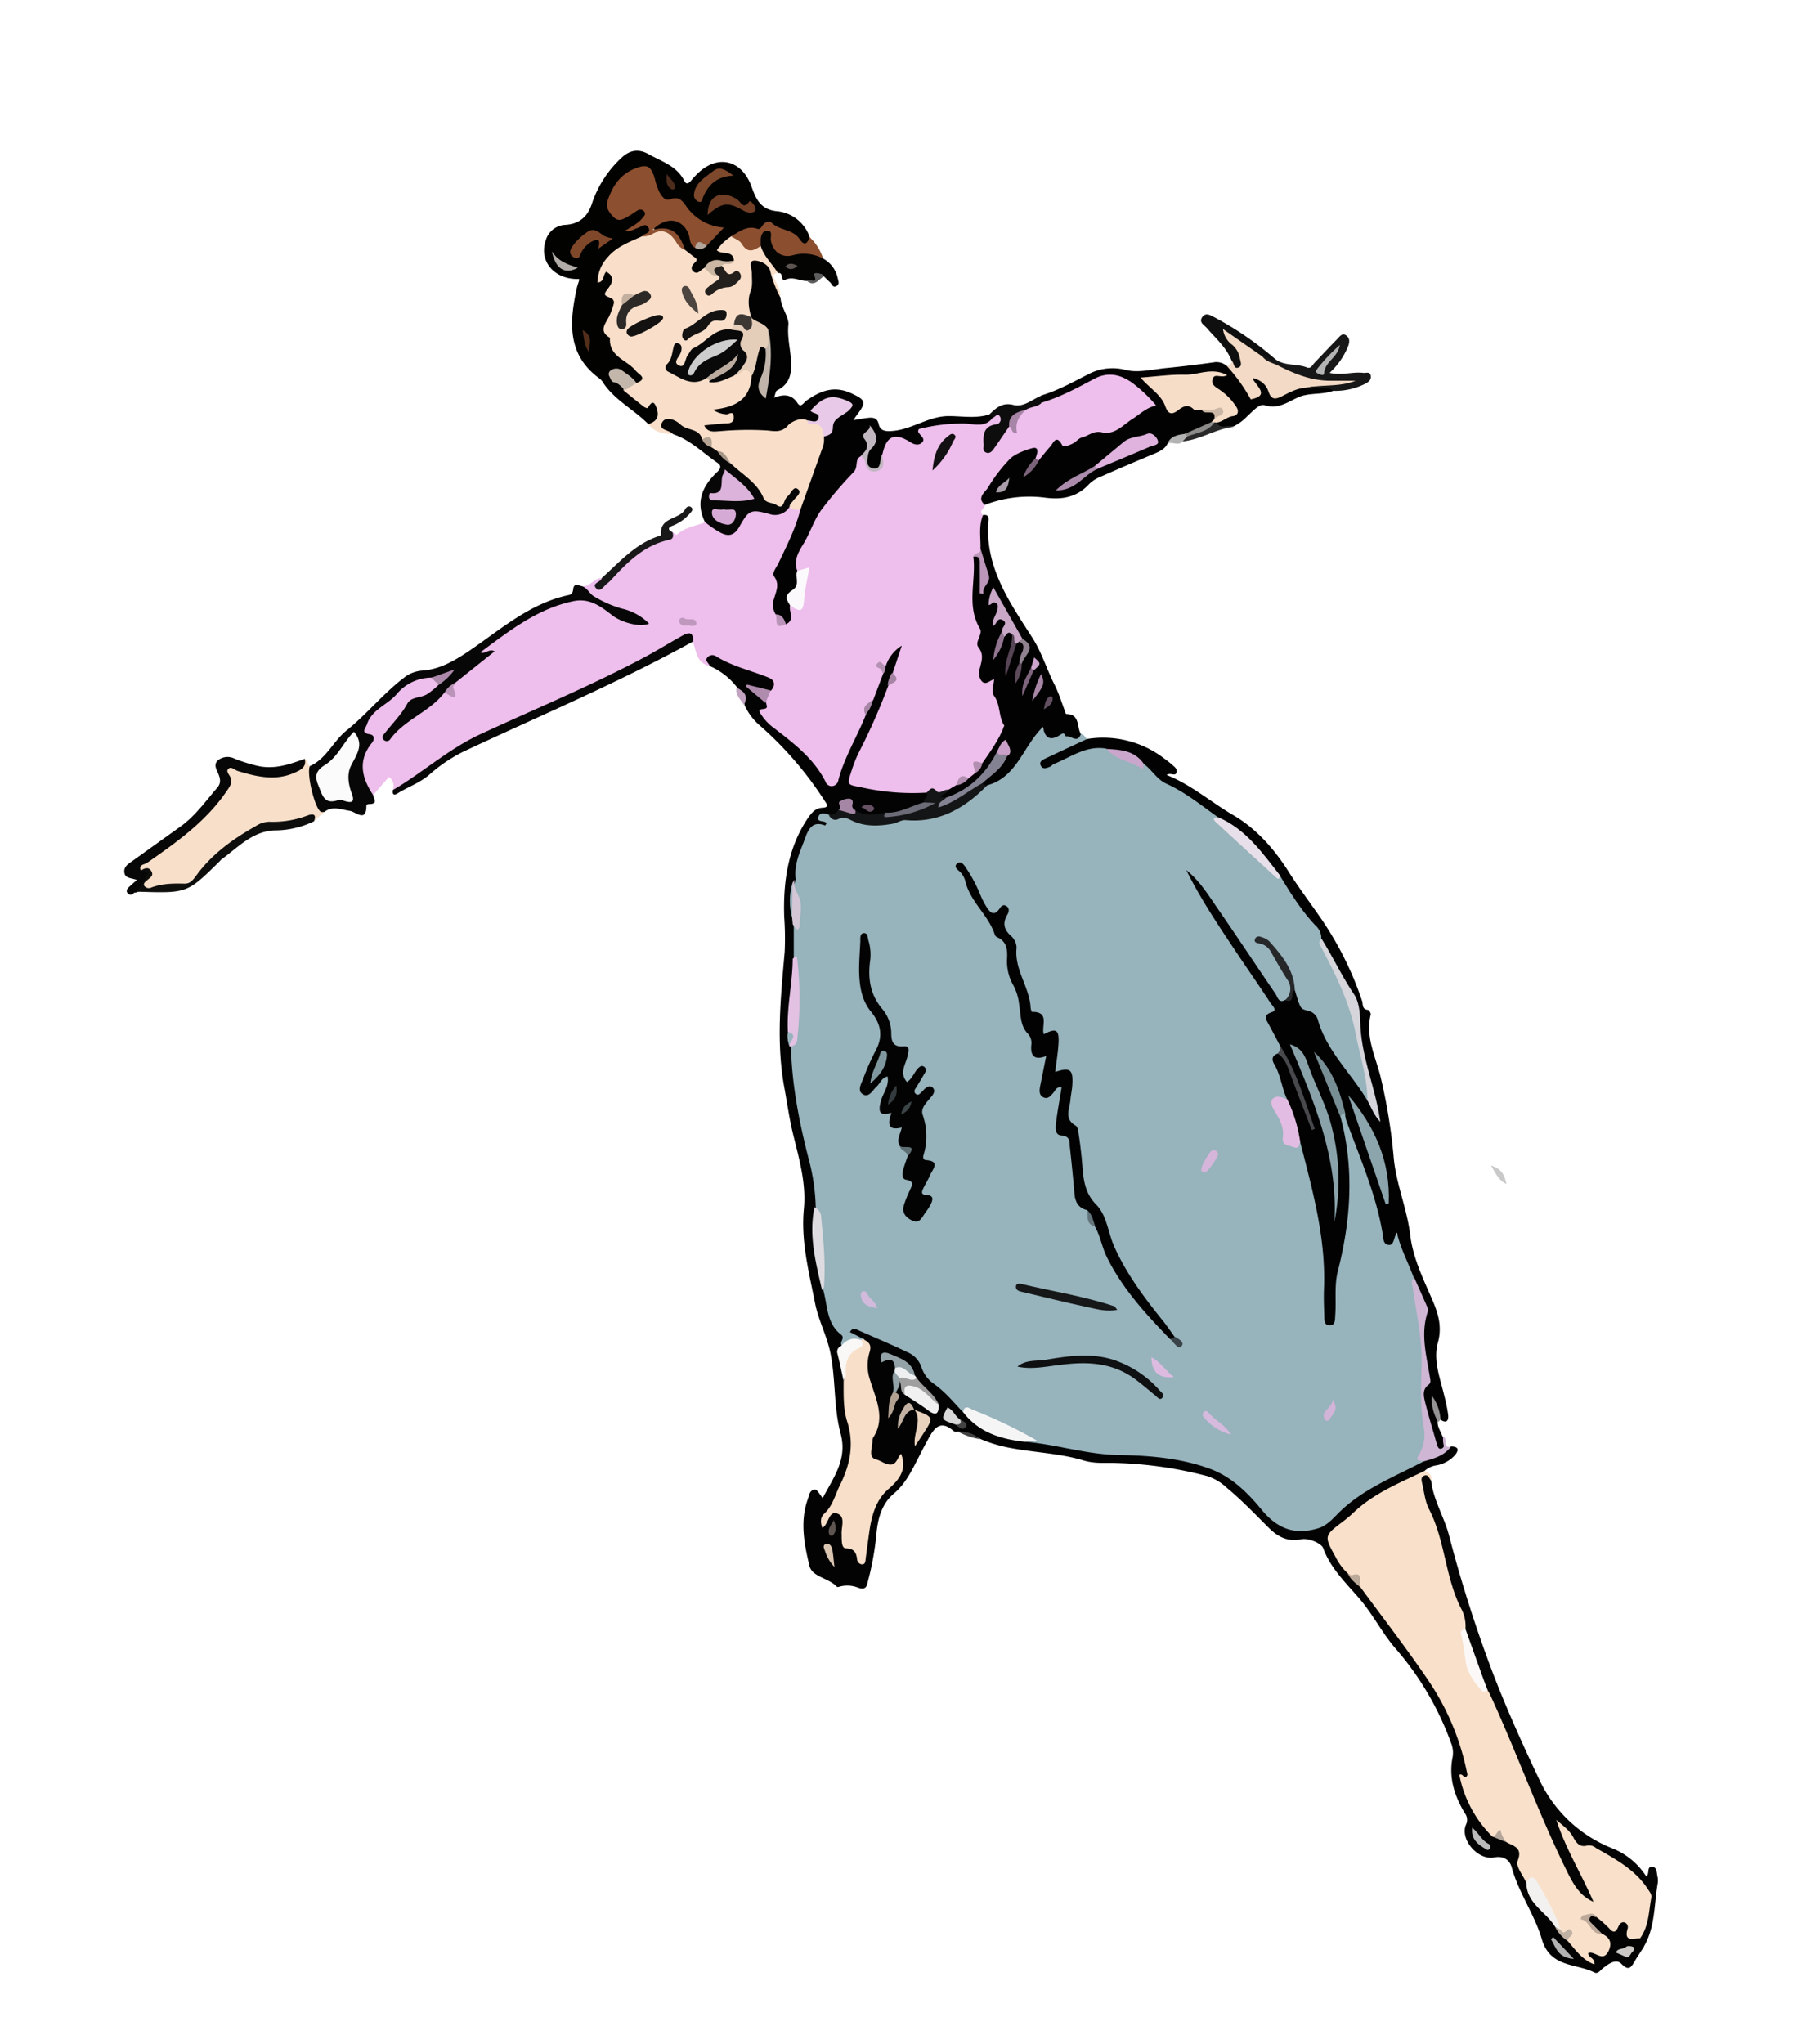 <svg id="Layer_1" data-name="Layer 1" xmlns="http://www.w3.org/2000/svg" viewBox="0 0 500 566.96"><defs><style>.cls-1{fill:none;}.cls-2{fill:#97b3bc;}.cls-3{fill:#eebeec;}.cls-4{fill:#f9e0ca;}.cls-5{fill:#030303;}.cls-6{fill:#f9dfca;}.cls-7{fill:#020202;}.cls-8{fill:#020201;}.cls-9{fill:#f8dfc9;}.cls-10{fill:#070707;}.cls-11{fill:#050505;}.cls-12{fill:#080708;}.cls-13{fill:#f2dac6;}.cls-14{fill:#0e0e0d;}.cls-15{fill:#040403;}.cls-16{fill:#181717;}.cls-17{fill:#8b4f30;}.cls-18{fill:#cfb6d5;}.cls-19{fill:#100f0f;}.cls-20{fill:#0e0d0e;}.cls-21{fill:#191818;}.cls-22{fill:#292929;}.cls-23{fill:#939393;}.cls-24{fill:#b3b3b3;}.cls-25{fill:#c9c9c9;}.cls-26{fill:#c2a3c1;}.cls-27{fill:#5e5d5d;}.cls-28{fill:#424242;}.cls-29{fill:#141516;}.cls-30{fill:#0f1011;}.cls-31{fill:#d6d5dc;}.cls-32{fill:#f6f5f6;}.cls-33{fill:#e3bce3;}.cls-34{fill:#151718;}.cls-35{fill:#e7dfe9;}.cls-36{fill:#e3c1e3;}.cls-37{fill:#dddbdf;}.cls-38{fill:#788e95;}.cls-39{fill:#252729;}.cls-40{fill:#f9f8f7;}.cls-41{fill:#47494d;}.cls-42{fill:#d4c6d5;}.cls-43{fill:#caa6cc;}.cls-44{fill:#d6bade;}.cls-45{fill:#d6b5db;}.cls-46{fill:#ddbbe1;}.cls-47{fill:#d1badc;}.cls-48{fill:#d2b4d8;}.cls-49{fill:#3a4347;}.cls-50{fill:#63757b;}.cls-51{fill:#5e6f74;}.cls-52{fill:#fbf9fb;}.cls-53{fill:#c1b7c0;}.cls-54{fill:#131013;}.cls-55{fill:#bc97ba;}.cls-56{fill:#af8bad;}.cls-57{fill:#a785a6;}.cls-58{fill:#ac89ab;}.cls-59{fill:#be98bd;}.cls-60{fill:#ba94b8;}.cls-61{fill:#7a6379;}.cls-62{fill:#b994b8;}.cls-63{fill:#b28eb0;}.cls-64{fill:#a584a4;}.cls-65{fill:#a685a5;}.cls-66{fill:#b591b4;}.cls-67{fill:#fbf8f7;}.cls-68{fill:#f2f1ef;}.cls-69{fill:#bca99a;}.cls-70{fill:#bfb1a4;}.cls-71{fill:#bba999;}.cls-72{fill:#b3a599;}.cls-73{fill:#f1f1f1;}.cls-74{fill:#e9d2bd;}.cls-75{fill:#92a2a6;}.cls-76{fill:#a09f9f;}.cls-77{fill:#6b6c77;}.cls-78{fill:#a686a5;}.cls-79{fill:#d8d8d8;}.cls-80{fill:#edeff1;}.cls-81{fill:#b2b2b2;}.cls-82{fill:#bababa;}.cls-83{fill:#c3b2a3;}.cls-84{fill:#b2a191;}.cls-85{fill:#ccc8c5;}.cls-86{fill:#dac5b1;}.cls-87{fill:#5e5551;}.cls-88{fill:#665264;}.cls-89{fill:#8c4f2f;}.cls-90{fill:#090909;}.cls-91{fill:#e4cdb9;}.cls-92{fill:#e8c9e7;}.cls-93{fill:#141312;}.cls-94{fill:#221f1d;}.cls-95{fill:#2d2926;}.cls-96{fill:#141211;}.cls-97{fill:#c3b7ac;}.cls-98{fill:#bbac9f;}.cls-99{fill:#4c4540;}.cls-100{fill:#3d3734;}.cls-101{fill:#cbb6a4;}.cls-102{fill:#c2af9e;}.cls-103{fill:#b5a394;}.cls-104{fill:#a49587;}.cls-105{fill:#8aa3ab;}.cls-106{fill:#8ca5ad;}.cls-107{fill:#80482a;}.cls-108{fill:#703f25;}.cls-109{fill:#7d482b;}.cls-110{fill:#b2ada8;}.cls-111{fill:#522e1b;}.cls-112{fill:#4d2c1b;}.cls-113{fill:#c1b5ab;}.cls-114{fill:#f6ddc8;}.cls-115{fill:#dfb3de;}.cls-116{fill:#ac8cac;}.cls-117{fill:#8d8b89;}.cls-118{fill:#cab6a5;}.cls-119{fill:#a99ea9;}.cls-120{fill:#838292;}.cls-121{fill:#c9a8c8;}.cls-122{fill:#564554;}.cls-123{fill:#a886a6;}.cls-124{fill:#c9a0c7;}.cls-125{fill:#927590;}.cls-126{fill:#90828f;}.cls-127{fill:#7e647c;}.cls-128{fill:#5d4b5b;}.cls-129{fill:#625061;}.cls-130{fill:#cda5cc;}.cls-131{fill:#fbfbfb;}.cls-132{fill:#dcb3da;}.cls-133{fill:#d5aad4;}.cls-134{fill:#5c5451;}.cls-135{fill:#7f979e;}.cls-136{fill:#343b3e;}.cls-137{fill:#3b4447;}.cls-138{fill:#cecdce;}</style></defs><title>jump-for-joy</title><path class="cls-1" d="M.06,283.48Q.06,143.29,0,3.11C0,.57.57,0,3.11,0Q250,.11,496.89,0c2.54,0,3.11.57,3.11,3.11q-.11,280.37,0,560.75c0,2.53-.57,3.11-3.11,3.1Q250,566.86,3.11,567C.57,567,0,566.39,0,563.86Q.12,423.67.06,283.48Z"/><path class="cls-2" d="M299.91,203.62c1,0,1.12,1.14,1.87,1.47-1.2,2.53-4,2.58-6,3.74-1.6.91-3.48,1.34-4.87,2.65,5.38-1.46,9.92-6,16.13-4.18,2.68,2,6,2.86,8.86,4.56.56.33,1.07-.06,1.57-.28a1.32,1.32,0,0,1,1,.21c5.72,5.58,13.17,8.69,19.38,13.58a1.61,1.61,0,0,1,.64,1.12c0,.54-1.17.61-.83.88,6,4.75,10.93,10.65,17,15.25.24.18.65.09,1,.12,1.59,1,2.29,2.7,3.13,4.23a36.74,36.74,0,0,0,5.46,7.53c1.61,1.72,3,3.58,3,6.11a22,22,0,0,0,3.44,8.27c3.67,6.09,5.22,12.84,6.79,19.57,1,4.33,2.28,8.66,2.62,13.15.09,1.12.39,2.21-.19,3.27-1.33,1-1.89-.28-2.31-1-3.58-6-9.22-10.7-11.31-17.74-.58-1.95-1.26-4.67-4.56-4.18-.58.09-1-.83-1.26-1.45-.77-1.86-1.74-3.65-1.86-5.72-.67-5.73-3.9-10-7.7-13.86,3.3,3.76,6.22,7.8,7.59,12.75a3.75,3.75,0,0,1-1.39,4.21c-2,1.33-2.87-.24-3.75-1.51-3.42-4.89-6.88-9.74-10.1-14.76-4-6.24-8.39-12.2-12.72-18.62,5.81,9.35,11.37,18.45,17.58,27.13,1.7,2.38,3.16,4.92,4.84,7.32.89,1.27,1.73,2.72.1,4.2-1,.88-.4,1.82.06,2.75.95,1.91,2.19,3.69,2.64,5.82a3.61,3.61,0,0,1-.69,2.29c-1.06,1.36-.41,2.62.06,4,1,2.83,2.48,5.55,2.16,8.71-3.82.37-3.84.38-2.1,3.76a15.66,15.66,0,0,1,1.57,4.37c.73,4.06.72,4.06,4.63,3.3a6.63,6.63,0,0,1,1.43,3.38c3.3,13.67,6.65,27.34,5.57,41.6a5.87,5.87,0,0,0,.57,3.83,3.62,3.62,0,0,0,.78-2.83A62.4,62.4,0,0,1,371.47,347a80.75,80.75,0,0,0,0-35.11,5.93,5.93,0,0,1-.13-1.68c.27-1.25.64-2.33,2.23-1.31,3.77,6.48,5.21,13.85,7.91,20.75A64.69,64.69,0,0,1,385,343.81c3.09-2.91,4-.66,4.66,1.58,1,3.21,3.19,6,3.22,9.52,0,4.85,1.4,9.5,1.94,14.27.48,4.26.42,8.49.53,12.74.12,4.58-.36,9.17.61,13.72.66,3.16-.91,6.18-.73,9.32.14,1.33-.92,1.68-1.81,2.1-1.74.83-3.35,1.89-5.08,2.68a80.27,80.27,0,0,0-19.27,12.94c-4,3.49-12.25,4.62-16.9-.48a100.63,100.63,0,0,0-10-9.59,26.32,26.32,0,0,0-18.34-6.48,16.33,16.33,0,0,1-5.33-.75,21.86,21.86,0,0,0-11-.83,8,8,0,0,1-3.7,0,116,116,0,0,0-17.92-3.28,2,2,0,0,1-1.9-1.16c.6-1.64,2.09-.39,3.21-.86-2.26.21-3.85-1-5.47-2-3.7-2.11-7.73-3.44-11.57-5.22a3.71,3.71,0,0,0-2.92-.15c-4.46-3.78-9.4-7.11-12.55-12.22-.84-1.37-1.57-2.75-3.06-3.43-4.42-2-8.92-3.88-13.13-6.35.62.32,1.15.64,1.1,1.47a2.07,2.07,0,0,1-.77.57c-2,.05-3.63,1.27-5.52,1.61-3-5-6-10.06-5.84-16.24.71-6.49,0-12.93-.72-19.36a9.12,9.12,0,0,0-1.31-3.06c-1.26-10.26-4.31-20.17-6.1-30.31a44.17,44.17,0,0,1-.51-14.34c.5-.85,1.4-1.5,1.4-2.63,0-5.6,1.45-11.18.25-16.81a25.28,25.28,0,0,1-.17-3.37c0-.58,1.31-1.92-.71-1.75-1.22-2.81-.81-5.68-.37-8.55,2.29-1.78,2.84-5,1.31-8.84a11.85,11.85,0,0,1-.9-4.24c-.28-4.88,1.34-9.27,3.49-13.52,1-1.89,2.23-3.09,4.6-2.27.31.09.25-.85.12-.42-.07.21-.16.26-.28.16-1.55-1.29-1.54-2.08.06-2.66a3.76,3.76,0,0,1,2.32.07c6.73.89,13.25,4.18,20.31,1.31,2.45-1,5.33-.37,8-.72a17.44,17.44,0,0,0,10.14-4.83,46.65,46.65,0,0,1,4.8-3.69c1.5-1.15,2.87-2.48,4.86-2.83,1.47-.26,2.21-1.49,2.85-2.66,1.46-2.64,3.29-5,4.84-7.64,1.73-2.89,2.33-3,5.18-1.24.19.12.44.38.57.31C294.37,202,297.11,204.27,299.91,203.62Z"/><path class="cls-3" d="M109,219.16a3,3,0,0,0-1.1-3.62l-4.36,5c-1.77,0-2-1.54-2.51-2.69a11.63,11.63,0,0,1-.28-9.18c.74-1.84,2.12-3.49,0-5.32-.48-.42-.18-1.31.09-1.93,1.11-2.48,2.43-4.88,4.85-6.29a16.16,16.16,0,0,0,4.15-3.36,12.06,12.06,0,0,1,9.81-4.29,3,3,0,0,1,2.51,2.35c-.14,1.86-1.4,2.77-3,3.22-4.29,1.22-6.79,4.49-9.2,7.87a8.37,8.37,0,0,0-1.69,3c4.24-4.93,10.22-7.64,14.88-12,2.63.64,1.84-2.09,2.92-3,2.52-2.78,5.75-4.66,8.77-7-.72-.29-1.8.26-2.08-.8-.17-.65.4-1,.84-1.34,7.74-5.58,15.27-11.41,24.93-13.67,4.79-1.13,8.27,1.18,11.42,3.5,2.63,2,5.26,2.66,8.45,3.33-2.07-2.48-4.86-2.77-7.34-3.69-3.89-1.44-7.83-2.77-10-6.7,2.51.66,3.7-2.33,6-2.19.65.53,0,1-.18,1.93a34.54,34.54,0,0,0,5-4.65c3.49-3.74,7.37-6.84,12.39-8.26a8,8,0,0,0,2.46-1.7c.36.24,1,.74,1.05.67,2.23-2.1,5.24-2.42,7.91-3.49,1.69-.34,2.66,1,3.83,1.76,2,1.28,3.74,1.08,4.86-.94,2.2-4,5.25-5.2,9.57-3.69,2,.7,3.53-1.17,5.38-1.52a4.61,4.61,0,0,1,2.87.88c1,2.62-.63,4.76-1.44,7a52.85,52.85,0,0,1-2.78,6.08c-1.31,2.51-2.34,4.81-1.52,7.88.64,2.38-1.57,4.89-.57,7.51.76.75-.55,3,1.88,2.53,1.29-1.23.25-3.17,1.36-4.44,2.35.39,3.47-.58,3.41-3a10.81,10.81,0,0,1,.64-4.31c.89-2.21-.83-1.68-1.85-1.91-1.95-1.47-1.57-3.34-.73-5.16,3-6.5,6.26-13,11.05-18.27,2.42-2.68,5-5,6.23-8.5.14-.4.72-.5,1.18-.52a2.44,2.44,0,0,1,1.9,1.73c.39,1,.89,1.93,2.16,1.64,1.43-.33.9-1.6,1-2.52.06-.44,0-.9,0-1.35,1.2-5.34,2-5.68,10.47-4-1-3.24,1-3.9,3.48-4.29,3.42-.53,6.79-1.32,10.32-.68a9.58,9.58,0,0,0,6.49-1.19c.91-.72,2-1.5,2.81-.12a1.94,1.94,0,0,1-1.16,3c-2.73,1-2.74,3.15-2.42,5.73,3-1.18,3.29-4.79,5.91-6,.48-.06,1.28.43,1.31-.44.09-2.21,1.76-3.26,3.09-4.59,1.29-1,2.91-1.36,4.4-2a106.65,106.65,0,0,0,12-5.43c6.79-3.71,10.06-3.44,15.9,1.45,1.63,1.36,3.79,2.75,4.08,4.76.36,2.49-2.75,2.47-4.21,3.66-3.73,3-7.53,6.09-12.91,5.52-1.33-.14-2.45,1.05-3.68,1.59-2.09.91-4,2.64-6.58,1.34-.9-.45-1.37.51-1.85,1.1a8.66,8.66,0,0,1-3.17,3,1.11,1.11,0,0,1-1.18-.65c-.34-.83-.28-2.41-1.81-1.47s-3.66,1.06-4.41,2.16c-2.66,3.89-7.15,6.66-7.65,11.92-.09,1-2.06,1.57-.54,2.83.55,3,.12,6,.09,9-.06,1.36-1.13,2.15-1.76,3.19-.07,6.26-.67,12.43,1.13,18.72a25.13,25.13,0,0,1,.79,10.91c-.32,1.82-.41,3.51,2.27,3.31a1,1,0,0,1,1.14,1c.11,4.3,2.55,8,2.95,12.27A24.94,24.94,0,0,1,273,211.88c-1.9,0-1.95,1.39-1.95,2.77a2.69,2.69,0,0,1-2.16,1.63c-1.74-.43-2.61.69-3.39,1.95a7.84,7.84,0,0,1-2.32,1.48c-2.1,1.28-4.59-.44-6.69.9a43,43,0,0,1-11.72-.15c-2.12-.24-4.2-.73-6.33-1-4.59-.46-5-1-3.45-5.52,2.88-8.15,7.29-15.63,10.45-23.67.64-1.11,3-1.41,1.65-3.49-.39-2.21.75-4,1.58-6.07a19.38,19.38,0,0,1-2.88,4.05c-2.06.49.59,1.54-.23,2.19a21.5,21.5,0,0,1-2.69,7.19c-1.33,1.19-2.54,2.43-2.32,4.44-1.81,6.27-5.54,11.73-7.49,18-.79,2.56-3.33,2.57-4.89.28a57,57,0,0,0-14.51-14.68,12,12,0,0,1-1.5-1.34c-2.66-2.62-2.71-3.19-.61-6.16a23,23,0,0,1,1.52-3.49c.68-1.91-.56-2.67-2-3.2-3.85-1.41-7.94-2.15-11.4-4.59-1.38-1-2.46-.24-3,1.3-3.49-.95-3.46-4.2-4.46-6.78-1.36-1.17-2.67-.73-4,.07-14.5,8.46-30,14.9-45.13,22.09-9.6,4.55-19.66,8.41-27.69,15.86A10.57,10.57,0,0,1,109,219.16Z"/><path class="cls-4" d="M395.3,408c1.13.54,2.22,1.12,1.77,2.69-1.61.33-1.37,1.46-1.14,2.6a46.18,46.18,0,0,0,3,9.23,39.46,39.46,0,0,1,3.12,10.94c.42,3.39,1.76,6.45,3.05,9.56,1.15,2.77,2.49,5.53,1.93,8.69-1.83,5.53,1.44,14.71,6,16.84,2.81,3.48,3.94,7.79,5.79,11.74,5.73,12.24,10,25.14,16.07,37.22a39.71,39.71,0,0,0,5.49,8.1,17.65,17.65,0,0,0-2-4.54,116,116,0,0,1-6.55-13.34c-.36-.9-1.11-2.11-.15-2.8,1.14-.8,2,.44,2.83,1.13a13.47,13.47,0,0,1,2.27,2.5c1,1.47,2.46,2,4.11,2.65,6.84,2.55,12.85,6.38,17.12,12.51a2.71,2.71,0,0,1,.63,1.55c-.17,4.48-.43,8.94-3.11,12.82-3.85.91-4.28.68-5.18-3.1-3.71,2.79-5.37-.83-7.73-2.4a1.85,1.85,0,0,0-2.31-.28c1.46,1.3,2.31,3.16,4.42,3.58,1.89.92,3.08,2.24,2.59,4.53-.47,2.13-1.72,3.05-3.91,2.66-.42-.07-.2-.34-.28-.08-.71,2.13-1.89,2.66-3.72,1.25a32.52,32.52,0,0,1-3.63-3.51,4.57,4.57,0,0,1-1.24-2c1.09-2.31-1.66-2.19-2.2-3.48-1.4-3.64-3.75-6.81-5.21-10.43-.65-1.61-1.61-3-3.77-2.37a6.64,6.64,0,0,1-3-6c.3-2.7-.87-3.88-2.71-5.06-1-1.22-1.94-2.47-3.79-1.55-5.33-4.28-8-10.07-9.48-16.57,2.57-4.72-.24-8.85-1.73-13a62.79,62.79,0,0,0-6.28-12.7c-2.56-4-5.11-8-8.52-11.32a4.26,4.26,0,0,1-.87-1c-2.68-5.23-6.52-9.66-10-14.37-.07-2.38-1.71-3.38-3.65-4.11-2.83-2.27-4.12-5.54-5.57-8.69-.77-1.66-.16-3.05,1.11-4.21a97.44,97.44,0,0,1,23.62-15.79C393.41,407.7,394.34,407,395.3,408Z"/><path class="cls-5" d="M395.3,408c-6.92,3.35-14.12,6.21-19.81,11.66a32.1,32.1,0,0,1-2.83,2.38c-5.3,4-5.31,4-2.07,9.87a15.83,15.83,0,0,0,3.38,4.54,33,33,0,0,1,3.57,3.91c6.51,8.9,13.32,17.61,19.43,26.77a70.19,70.19,0,0,1,10,24.21c.11.51.41,1.14-.14,1.51-.77.53-.89-1-1.91-.52a32.85,32.85,0,0,0,9.13,17.1c1.32.49,2.88.37,3.91,1.57,2,1.14,4.65,1.48,3.12,5.26-.58,1.43,1.54,4,2.43,6,1.67,4.71,6.19,7.39,8.33,11.77.55,1.86,2.24,2.9,3.21,4.45,2.11,2.43,4,5.19,7.36,6.45.22-1.92-1.77-1.78-1.72-3.15,1.79-.79,4,2.7,5.59-.49,1.09-2.21.51-3.81-1.72-4.84a8.21,8.21,0,0,1-3.2-2.82c-.44-.53-.87-1.15-.28-1.76a1.23,1.23,0,0,1,2,0,33.83,33.83,0,0,1,3.45,3.08c1.34,1.55,1.93.8,2.54-.55.34-.76.91-1.39,1.79-1.09a1.38,1.38,0,0,1,.75,1.7c-1.14,3.93,1.75,2.55,3.49,2.69,2,.09,1.09,1.43,1,2.4-.85,1.32-1.74,2.6-2.52,3.95-1,1.67-1.61,2.8-3.67.72-1.53-1.56-3.56,0-5,1.09-.81.58-1.5,1.82-2.49,1.31-5.12-2.61-12.3-1.29-14.62-9.27-2-6.84-6.42-12.84-8.34-19.87-.58-2.14-2.32-3.28-4.89-2.78-4.46.88-9.58-5-7.8-9.12a3,3,0,0,0-.39-3.24c-2.82-4.78-4.48-9.82-3.32-15.47a7.19,7.19,0,0,0-.47-4,82.81,82.81,0,0,0-15.3-26.05c-3.74-4.27-6.28-9.45-10-13.81s-8.08-8.41-10.18-14.18c-.4-1.09-3.73-2.86-6.21-2.37-3.79.76-6.56-.87-9-3.34-3.75-3.73-7.4-7.57-11.49-10.95a14.41,14.41,0,0,0-5.48-3.26,111.12,111.12,0,0,0-26.22-3.66c-2.71,0-5.38.13-8-.66-6.93-2.1-14.21-2.21-21.27-3.66a39,39,0,0,1-7.33-2.28c-1.89-1.13-4-1.49-6.11-2.07-.45,0-1.06.13-1.32-.1-4-3.56-5.71-.48-7.37,2.6-1,1.78-1.88,3.58-2.81,5.38-1.75,3.39-3.41,6.73-6.49,9.32-3.46,2.9-4.51,7.21-4.86,11.55a80.81,80.81,0,0,1-2.57,13.64c-.38,1.48-1.6,1.19-2.46.91a8,8,0,0,0-5.27-.27c-.21.07-.56.13-.65,0-2.22-2.46-6.86-2.66-7.62-5.84-1.44-6.05-2.68-12.36-.39-18.6.34-.93.39-2.07,1.54-2.46.7-.24.86-.07,2.53,2.34,3-5.77,6.91-10.7,5-17.88-2-7.39-1.32-15.22-2.92-22.74-1-4.6-3.25-8.78-4.17-13.42-1.71-8.7-4-17.27-3.11-26.34.67-7.14-1.43-14.1-3.09-20.95-1-4.17-1.57-8.36-2.34-12.55-2.32-12.59-1-25.1.09-37.64a81.68,81.68,0,0,0-.13-9.77c-.3-9.66,1-19.05,6.56-27.35,1-1.45,2.07-2.77,3.93-2.88,2.17-.12,1.36-1,.69-2a98.57,98.57,0,0,0-17.88-20.77,16,16,0,0,1-4.32-5.78c.07-1.91-1.11-3.29-2-4.79a19.27,19.27,0,0,0-7.67-6c-.14-.81-1.44-1.35-.62-2.37a1.82,1.82,0,0,1,2.47-.28c4.53,2.81,9.73,3.92,14.58,5.9,1.61.66,1.88,2.06.67,3.5-1.81,1.22-3.31,0-5.32-.64,1.86,1.17,3.3,2.29,3.91,4.12a4.81,4.81,0,0,0,.13.66c.6,1.79-2.8.32-1.82,2.12a14.55,14.55,0,0,0,4.1,4.4c5.43,4.17,10.85,8.35,14.05,14.67a1.83,1.83,0,0,0,1.81,1.26,2,2,0,0,0,1.78-1.77c1.71-6.43,5.27-12.06,7.67-18.18a20,20,0,0,1,2-4l2.81-7.42c.7-.52,0-1.51.67-2a10.35,10.35,0,0,1,4.43-5.6c-.83,2.51-1.67,5-2.5,7.52a4.83,4.83,0,0,1-1.22,3.5,168.87,168.87,0,0,1-8.17,18.53,35.7,35.7,0,0,0-2,5c-1.45,4.43-1.3,3.92,3.3,4.88a64.91,64.91,0,0,0,17.67,1.32c1.13.86,1.12.95-.5,3.21-3.4,1.72-6.85,3.26-10.79,3.16-2.75.38-5.55,1.18-8.14-.62a3.32,3.32,0,0,1-1-.82c-2.05-2.67-2-2.67-3.59.49a2.14,2.14,0,0,1-3.08.76c-1.19-.36-2.72-.9-3.16.64s1.78.79,2.32,1.72c-.2.27-.39.61-.44.59-3.28-1.3-4.55.79-5.44,3.3-1.36,3.78-3.3,7.44-2.68,11.68-.16.49-.35,1-.5,1.48a55.58,55.58,0,0,0,.48,8.93,2.31,2.31,0,0,1-.53,2.06q0,4.73,0,9.45c1.47,4.28.13,8.58,0,12.87-.07,2.21-.4,4.43-.41,6.65-.16,1.46,0,2.94-.28,4.39,0,.18-.06.36-.1.54.26,10.54,2.26,20.79,4.88,31a56.85,56.85,0,0,1,2,13.57c.12.19.33.4.31.59-.68,7.57,1.84,14.88,1.79,22.4,1.22,4.28.87,9.2,4.92,12.32,1.34,1-.8,2.25.36,3.18-.06,3.3.8,6.46,1.47,9.66a90.57,90.57,0,0,0,1.86,16.08c.76,3.62-.29,7-1.69,10.18-1.79,4.07-2.74,8.6-6.53,12.2,1.09-.7,1.4-1.44,2-1.84a2.12,2.12,0,0,1,2.21-.37,3.32,3.32,0,0,1,1.52,3.83c-.84,4.27,2.55,6,4.81,8.67,1.17-2.7.91-5.47,1.42-8.1,1-4.9,2.82-9.25,6.71-12.56a7.05,7.05,0,0,0,2.54-6.27c-1.27,3.19-3.78,1.89-6.25,1.06s-2.66-2.78-2.41-4.91a15.82,15.82,0,0,1,.85-3.61c2-5.39,0-10.28-1.95-15.11a8.27,8.27,0,0,1-.13-5.59,6.49,6.49,0,0,0-.4-5.2l-3.91-2c.72-1.4,1.71-.78,2.54-.42,4.48,2,9,3.87,13.39,6a6.84,6.84,0,0,1,3.85,4A9.12,9.12,0,0,0,259,383.8c3.19,2.19,5.56,5.17,8.19,7.9a1.68,1.68,0,0,1,.95.31,25.78,25.78,0,0,0,14.26,6.89,2.22,2.22,0,0,1,1.67,1c8.87.69,17.33,3.59,26.43,3.72,8.46.13,17.25.84,25.4,3.89,5.82,2.17,10.29,6.57,14.09,11.2,4.43,5.41,9.33,7.24,15.88,5.19,2.22-.7,3.81-2.46,5.26-3.93,6.82-6.93,15.73-10.26,24-14.65,2-2.17,5.19-2.3,7.44-4.08,2.47,0,2.14,1.27,1,2.56a9.07,9.07,0,0,1-5.21,2.72A6.15,6.15,0,0,0,395.3,408Z"/><path class="cls-6" d="M222.05,141.48c-1-.13-2.24.25-3-.91-.63-1.35.55-2,1-3-.5-.09-.64.41-.86.7-2.59,3.39-5.53,3.68-7.92.16s-5.69-6.36-8.79-9.28c-1.15-1.32-2-3-3.82-3.57a3.48,3.48,0,0,1-1.64-1.55,2,2,0,0,0-2.39-1.85c-2.9-2-5.75-4-9.31-4.75-.41,1.7,1.82,1.63,1.38,3-2.6-.08-5.07-.48-6.79-2.73.2-.91,1.12-1.39,1.36-2.25.3-1,.35-1.58-1.24-1.89a9.46,9.46,0,0,1-7.2-5.45c.58-1.42,2-1.82,3.11-2.67.83-.6.35-1.16-.09-1.67a16.1,16.1,0,0,0-4.19-3.89c-3.32-1.8-3.5-5.35-4.85-8.2-.7-1.5.77-2.93,1.45-4.33s1.58-2.57-.3-4.07c-2.24-1.8.57-3.62.59-5.64-1.13-.47-2,1.93-3.08.42-.79-1.13-.29-2.42.18-3.56,2.27-5.54,7-8,12.33-9.57,5.42-2.9,9.24-.66,12.33,3.87,1.45,1.31,3.75,1.87,3.15,4.8-.27,1.37,1.32.21,2,.46,1.36.37,2.36,1.42,3.65,1.92,2,2.43-1.16,2.74-1.91,4.83,2.21-2,5.09-1.28,6.95-3.84-2.24-.19-4-.86-4.2-3.25.09-1.25,1.55-1,2-1.9-.78-1.29-3.51-.78-3.06-3a4.37,4.37,0,0,1,3.94-3.63,3.58,3.58,0,0,1,2.64,1.29c1.54,1.93,3.45,2.12,5.62,1.64,1.91,2.32,4.23,4.39,4.7,7.6-1.69.26-1.15,1.19-.68,2.14.73,1.48,1.65,2.92,1.28,4.7-1.38,0-1.46-1.2-1.92-2a39.64,39.64,0,0,1-1.92-4.68c-.44-1.09-1.27-2.18-2.46-2s-.91,1.65-.87,2.56c.14,3.61-1.2,7.14-.44,10.76a1.88,1.88,0,0,1-.38.85c-1.55.44-3.8-.51-4.23,2.15a4.13,4.13,0,0,1-1,1.57,22.18,22.18,0,0,0-8.16,4c-1.46,1.23-3,2.23-3.9,4-.66,1.3-1.57,2.78-3.33,1.94-1.53-.72-.57-2.14-.38-3.29.05-.32.25-.61.19-.94-.06.07-.19.15-.19.24-.06,1.67-2.27,3.35-.54,4.91,2,1.8,4.4,3.18,7.35,2a3.82,3.82,0,0,1,1.64-.29A1.58,1.58,0,0,1,197,105c2.54,1,4.39-1,6.57-1.57,3.8-2,3.8-2,5.46,1-.57,6.09-2.28,8-9.11,9.49,2,.21,4.53-.74,4.21,2-.4,3.35-3.42,2.36-5.55,2.86a58.08,58.08,0,0,1,15.36,0c1.61.23,3-.81,4.44-1.39,1.74-.68,3.37-1.93,5.43-1.43.53.19,1,.68,1.5.71,3,.16,3.93,2.08,4,4.71a7,7,0,0,1-.48,3.64c-1.73,4.5-3.06,9.14-4.75,13.65C223.71,139.8,223.62,141.22,222.05,141.48Z"/><path class="cls-7" d="M355.25,290.22c-1.06-2-2.1-4-3.18-6-.81-1.46-1.73-2.62.91-3.49,1.55-.51-.05-1.86-.49-2.55-3.19-4.89-6.55-9.67-9.79-14.54-4.82-7.23-9.67-14.44-13.54-22.28,3.68,2.92,6.09,6.89,8.7,10.66,5.44,7.85,10.69,15.83,16.08,23.71.58.85.82,2.67,2.66,1.65.86-.23,1.67-.47,1.65-1.64,0-.61,0-1.4,1-1.11.35,1.06.64,2.14,1,3.18.81,2.15.85,2.1,3.14,2.7a3.65,3.65,0,0,1,2.36,2.69c2.55,8.6,9.25,14.61,13.63,22.05,1.48.4,1.75,1.86,2.2,2.53a208.41,208.41,0,0,1-5-22.63c-.82-5.26-2.08-10.17-5.16-14.67a34.15,34.15,0,0,1-4.8-10.1,4.65,4.65,0,0,0-1.55-3.59c-4-4.17-7-9.08-10-14a69.05,69.05,0,0,1-8.54-8.56c-2.24-2.58-4.37-5.14-7.7-6.35a1.37,1.37,0,0,1-1-1.27c-4.59-3.28-9-6.86-14.17-9.2-2.72-1.22-4.1-4-6.49-5.65-3.12-2.11-7-2.41-10.25-4.1-5.52-.95-9.8,2.38-14.49,4.26-.4.16-.68.62-1.08.77-.92.35-2.06.87-2.6-.39-.47-1.09.61-1.56,1.39-1.93,3.81-1.81,7.64-3.58,11.47-5.37a27.82,27.82,0,0,1,21.3,5.31c.72.53,1.45,1.07,2.12,1.67s1.87,1.31,1.37,2.43c-.44,1-1.66-.2-2.69.57,6.84,2.71,12.25,7.51,18.44,11.11,6.39,3.71,11.43,9.44,15.41,15.73,2.71,4.28,5.72,8.29,8.6,12.42a92.43,92.43,0,0,1,11.77,23.4c.31.92-.08,2.37,1.63,2.5.31,0,.86.93.77,1.31-1.6,6.43,1.61,12.11,2.91,18a156,156,0,0,1,3.44,21.27c.58,7.42,3.71,14.4,4.59,21.75.66,5.49,2.73,10.3,4.88,15.2,2.06,4.69,4.39,9.14,2.82,14.77-1.38,4.91.63,9.85,1.76,14.7a43.19,43.19,0,0,1,1.08,5.27c.21,1.86-.57,2.54-2.28,1.28a28.12,28.12,0,0,1-2.33-6.35c.42,2.37,1.79,4.52,1.69,7-.07,1.52.86,2.72,1.33,4.06a1.21,1.21,0,0,1,.42,1.2c-.1.82.43,2-.77,2.3s-1.9-.62-2.23-1.6a69.45,69.45,0,0,1-2.77-9.67c-.55-3.07.47-6,.42-8.95-.07-3.67-.81-7.39-.71-11a51.21,51.21,0,0,0-2.33-16.3c-1.41-4-3.53-7.65-4.67-12.48-1,1.64-.71,3.72-2.42,3.42-1.44-.26-1.33-1.94-1.52-3.09-1.82-11-6.35-21.14-10.12-31.51a9.58,9.58,0,0,1-.3-1.63c-1.64-2.07-2.16-4.65-3-7.05a53.37,53.37,0,0,0-4.1-8.48C368,298.93,371.56,303.9,372,310c3.8,14.3,2.82,28.51-.81,42.67-1,4-.39,8.08-.7,12.1-.1,1.2.13,2.87-1.56,2.87s-1.43-1.73-1.48-2.88c-.1-2.47-.18-5-.08-7.43.53-14-3.23-27.36-6.66-40.74-1.85-3.63-3.44-7.35-3.53-11.52-1.52-3.18-1.8-6.81-3.63-9.89-.75-1.26-.64-2.33.91-2.91,2-.32,2.56,1.39,2.92,2.65,1.62,5.6,4.87,10.57,5.75,14.76C361.23,304,358.27,297.1,355.25,290.22Z"/><path class="cls-8" d="M178.08,65.58c-3.34,1.54-6.84,2.74-9.39,5.7a10.63,10.63,0,0,0-2.91,7.09c2-.12,1.41-2.08,2.44-3,2.25,1.27,1.95,2.75.56,4.58s-1.31,1.9.68,2.71a1.3,1.3,0,0,1,.83,1.63A19.92,19.92,0,0,1,169,87.8c-1,2-3,4.07.26,5.91-.42,5.26,4.74,6.12,7.15,9.15.75.94,3.55,2.13.16,3.4-1.41-.88-2.88-1.65-4.28-2.55a1.37,1.37,0,0,0-1.56-.08.54.54,0,0,0-.26.56c.17.72.79.67,1.33.7s.89,0,1.33,0c.67.1,1.38.25,1.62,1,.35,1.09-.5,1.25-1.26,1.49a.64.64,0,0,0-.38,1c1.82,1.47,3.62,2.95,5.46,4.39.31.24,1,.52,1.09.43.75-1,1.52-2.61,2.42-.29.6,1.53.87,3.38-1.24,4.34-.3.14-.6.3-.9.46-3.91-4-9.14-6.56-12.41-11.28a5,5,0,0,0-1-1.3c-9.23-6.58-8.56-15.7-6.49-25.19.17-.76.46-1.5.68-2.26,0-.08,0-.19-.07-.29-6.79.23-11.19-4.87-9.24-10.65a5.91,5.91,0,0,1,5.44-4.36c4.08-.24,6.3-2.46,7.43-6A30.24,30.24,0,0,1,172.21,44c2.38-2.37,4.91-2.88,7.91-1.15,3.57,2,7.74,3.22,9.76,7.34.49,1,1.15.76,1.81,0a21.63,21.63,0,0,1,2.56-2.68c5.5-4.71,11.66-2.72,14.18,4,1.17,3.13,2.22,6.63,7.17,7.09a10.67,10.67,0,0,1,9.06,7.17c.35,2.48-1.18,3-2.58,1.67-2.1-2-5.05-2.34-7.16-4.2a2,2,0,0,0-2.48-.19c-3,1.54-6.39,1.57-9.55,2.52a13.78,13.78,0,0,0-4,3.86c1.5,1.38,4.53-.17,4.77,2.92a56.19,56.19,0,0,0-8.2,2c-1,.32-1.85,2.12-3.14.87-.93-.9-.06-1.86.67-2.57s.06-1.05-.45-1.42c-.81-.59-1.58-1.22-2.37-1.83a8.59,8.59,0,0,1-1.8-2.41,4.6,4.6,0,0,0-5-3.07c-.69,0-1.74.39-2-.72-.16-.84.53-1.41,1.15-1.91,2.61-2.1,6.5-1.11,8.71,2.14.9,1.33,1,3,1.93,4.27a2.14,2.14,0,0,0,2.72-.27A29.08,29.08,0,0,0,199,63.72a15.66,15.66,0,0,1-9.67-6.52,2.18,2.18,0,0,0-2-1.05c-3.69.29-5.16-2.08-6.12-5.07-1.42-4.4-3.35-5-7-2.27a13,13,0,0,0-4.42,6.24,3.6,3.6,0,0,0,.81,4.05c1.21,1.18,2.47.55,3.74,0,1.54-.67,3.45-2.62,4.69-.43s-1.34,3.09-2.75,4.24c-.22.18-.57.19-.7.48,1.3-.72,2.49-2,4.21-1.22.69.3.8,1,.78,1.73C180.51,65.57,179,65.12,178.08,65.58Z"/><path class="cls-7" d="M222.05,141.48l6.1-17.07a6.4,6.4,0,0,0,.45-3.29c1.67-2.64,2.84-5.64,5.74-7.36,1-.6.87-1.53-.33-2-2.09-.79-4.17-1-6.11.41-.73.51-1.56,1.08-.8,2.16s.94,1.9-.12,2.65a2.12,2.12,0,0,1-3-.39c-2.11-1-4.76.73-5.24,1.31-1.81,2.21-3.91,1.69-5.86,1.51a87.65,87.65,0,0,0-13.46.23c-1.47.08-3.13.34-4-1.65,2.18-.2,4.13-.46,6.09-.54,1.35,0,2.22-.43,2.07-1.92-.16-1.74-1.37-.54-2.05-.59a7.58,7.58,0,0,1-3.74-1.31c5.89-.6,10.43-2.61,10.75-9.26a17.32,17.32,0,0,1,1.27-6.79c.58-1.39,1.48-2.36,3-.89,1.44,3.79-1,7.19-1,10.82a31.08,31.08,0,0,0,.85-15.35c-.83-2-3.6-2-4.21-4.16-.7-2.47-1.1-4.86-.11-7.45.53-1.38.27-3.08.29-4.64,0-1.34-1.06-3.66.74-3.62,1.42,0,4,.91,4.43,3.22a31.1,31.1,0,0,0,2.77,7.08c.16,2.75,2.39,5.39,2.18,7.53-.3,3.08.35,5.83.63,8.71.38,3.85.33,7.46-3.82,9.5-.36.18-.41,1-.79,2,2.8-1.09,4.92-.93,6.54,1.52.92,1.4,1.67-.17,2.39-.68,3.84-2.74,7.73-4.3,12.54-2.06,3.85,1.81,4.24,2.39,1.73,5.73-.32.43-.62.87-1.21,1.71,1.65-.27,2.84-.5,4-.63,1.42-.16,2.67-.09,3.06,1.76s1.9,2,3.6,1.88c5.53-.34,10.1-4.11,15.78-4.14,3.77,0,7.63.73,11.36-.46.79-.22,1.08.09.92.87-2.06,2.85-5.14,1.8-7.72,1.66A48.89,48.89,0,0,0,255,119c-.48.63-.13,1,.12,1.32.55.77,1.74,1.55.63,2.51-.86.75-2,.56-3.07-.13-4.4-2.79-6.67-1.84-7.8,3.16a3.76,3.76,0,0,0-.28,2.29c0,1.35-.62,2.13-2,2.13s-1.94-.81-2.06-2.13-.33-2.31.48-3.5a4.12,4.12,0,0,0,.28-5.06c-.69,2.76,1,5.92-2.49,7-1.77.88-.53,2.94-2,4.42a114.64,114.64,0,0,0-8.58,10c-2.24,2.81-3.31,6.52-5.19,9.66-1.48,2.45-2.95,4.75-1.8,7.75a3.66,3.66,0,0,1-.54,5.34,4.72,4.72,0,0,0-1.49,4.15c-.42,1.73,1.51,4-1.11,5.23-1.34-.47-1.63-2.06-2.84-2.66a5,5,0,0,1-.44-4.53c.55-2,1.54-3.84,0-6-.72-1,.58-2.49,1.17-3.69C218.28,151.41,220.72,146.67,222.05,141.48Z"/><path class="cls-7" d="M273.29,140.05c-2.48-2,.23-3.65.87-4.82a42.74,42.74,0,0,1,6-7.84c1.21-1.34,4.1-2.49,6.29-3.07,2-.52,1.37,1.56.88,2.8a4.44,4.44,0,0,1-1.12,2.37,5.16,5.16,0,0,1,1.91-1.65c1.07-1.3,2.09-2.63,3.22-3.88.95-1,1.69-3.69,3.42-.4.32.6,2.4-.14,3.42-.85.71-.48,1.15-1.14,2.14-1.39,1.8-.47,3.13-1.93,5.44-1.39,3.56.83,5.9-2.12,8.58-3.8,2-1.26,3.72-3.06,6.45-3.65a40,40,0,0,0-6.78-6.4c-3.23-2.22-6.58-3-10.38-1-4.74,2.52-9.48,5.1-14.68,6.63-2.21-.55-.07-1.3-.09-2,4.57-1.33,8.7-3.66,12.91-5.79a14.43,14.43,0,0,1,10.64-1.28c3.45.84,7.38-.18,11.09-.54,4.58-.45,9.16-1,13.73-1.65a4.47,4.47,0,0,1,3.09,1c2.88,1.4,4.36,4.11,6.1,6.58.38.54.73,1.35,1.52.94s.38-1.13.08-1.74c-.4-.78-1.13-1.67-.17-2.4a1.76,1.76,0,0,1,2.61.74c2.48,4.89,5.92,3.25,9.45,1.6a9.19,9.19,0,0,1,3.65-.56,32,32,0,0,1,4.27.07c1,.12,2.32,0,2.26,1.67-3.23,1.28-6.83.44-10.08,1.95-2.81,1.3-5.43,3.26-9.11,2.11-1.49-.47-3.24,1.64-4.68,2.9a13.83,13.83,0,0,1-4,3c-1.71-.21-3.88,1.71-5-1.11.57-1.23,1.74-1.66,2.86-2.17,2.49-1.13,2.61-1.69.87-3.79-1.16-1.4-2.83-2.21-4-3.57-1.49-1.71-1.57-3.15.85-4.19a107.26,107.26,0,0,1-19.38,1.63c1.84,2.77,4.33,4.61,5.68,7.3a1.29,1.29,0,0,0,2,.55c2.62-2,5.13-.55,7.68.1,1.5.59,3.81.18,3.58,2.89a2.89,2.89,0,0,1-.83,1.31A40.21,40.21,0,0,1,329,121c-1.69.7-3.6.86-5.06,2.11-.84,1.61-2.39,2.21-3.94,2.87-4.77,2-9.54,4-14.27,6.12a10.18,10.18,0,0,0-3.43,2.08c-3.47,3.79-7.55,4.52-12.54,3.84A34.24,34.24,0,0,0,273.29,140.05Z"/><path class="cls-7" d="M272.06,152.16c.07-3.1-.55-6.26.69-9.28,2-.3,1.52,1.32,1.46,2.21-.79,12.46,6,22.11,12.21,31.77,2.69,4.19,4,8.79,6.2,13.1,1.19,2.4,2,5,2.94,7.51.08.21.17.6.25.6,3.93,0,2.89,3.59,4.1,5.55-1,2.81-2.82.21-4.17.71-.48-1.49-1.21-.68-1.95-.24-2.34,1.36-3.85.78-4.4-2.45-5.55,5.37-7.21,14-15.46,16.19-.71.62-1.16.28-1.53-.39,1.4-3.18,4.7-4.82,6.31-7.83a3,3,0,0,0,.58-3.19c-.29-1.7-1.38-3.3-.62-5.13-1.66-2.48-1-5.74-2.83-8.24-.89-1.21-.15-2.83,0-4.63-1.19.31-2.34,1.79-3.48.5a3.81,3.81,0,0,1-.48-3.54c.47-2,1.21-3.78-.42-5.86-1.1-1.41,1.35-3.62.44-5.14-3.84-6.42-1-13.33-1.82-19.94,1.66-.91,2.14.28,2.42,1.48a15.68,15.68,0,0,1,.26,6,4.38,4.38,0,0,0,.26-3.56A31.93,31.93,0,0,1,272.06,152.16Z"/><path class="cls-9" d="M84.55,210.5c1.06.25.59,1.6,1.43,2a29.48,29.48,0,0,0,4,12.73l-2.85,2.61c-.24-.25-.53-.6-.82-.55-9,1.35-18.08,2.32-24.91,9.37a8.87,8.87,0,0,0-1.2,1.17c-4.09,6.22-10,8.77-17.27,9-2.84.08-3.6-.34-2.61-3,.53-1.39.27-1.86-1.09-2-2-1.56-.17-2.24.77-2.93,4.63-3.36,9.28-6.7,13.76-10.27,3.59-2.84,5.78-6.84,8.76-10.18.71-.8.56-1.86.41-2.9-.39-2.92.14-3.38,3.05-2.55a65.33,65.33,0,0,0,6.9,1.52C77.48,215.37,81.57,214.5,84.55,210.5Z"/><path class="cls-10" d="M90,225.23c-.33,0-.74.1-1-.06-1.78-1.13-4-10.83-3-12.67,4.54-2,6.43-6.83,10-9.73,5.92-4.74,10.62-10.77,16.73-15.25A9.35,9.35,0,0,1,117.5,186c4.51-.43,8.26-2.52,12-5,9-6,17.2-13.56,28.27-15.92,1-.21,1.18-.84,1.28-1.7.16-1.26.95-1.33,1.94-.86,1.87.22,2.47,2.15,3.85,2.93a31.83,31.83,0,0,0,7.67,3.37A15.42,15.42,0,0,1,180.1,173c-2.8,1.16-7.85-.51-10.1-2.22-3.1-2.38-6.3-5-10.95-4-9.83,2.06-17.42,8-25.2,13.75-.18.14-.38.25-.6.4,1.34.74,2.37-1.15,4-.25l-10.8,8.61c-1.07.95-2,2-3.17,2.88-4.08,5.31-10.93,7.39-14.94,12.8a1.18,1.18,0,0,1-2,.11c-.52-.69,0-1.17.46-1.73,2.09-2.69,4.54-5.08,6.2-8.13,1.17-2.14,4-1.47,5.82-2.88a19.28,19.28,0,0,0,2.89-2.4,14,14,0,0,1,1.77-2.49c-1.21.78-2.54.4-3.82.52a12.7,12.7,0,0,0-9.59,4.57c-2.55,3-6.89,4.23-8.25,8.39-.37,1.12-1.86,2.36.78,2.76,1.33.2,1.38,1.41.61,2.36-4,4.91-2.85,9.69.29,14.44.2,1.05,1.48,2.51-1,2.55a1.81,1.81,0,0,0-.84.23c.08,5.1-2.88,1.92-4.63,1.65C94.66,224.58,92.26,223.46,90,225.23Z"/><path class="cls-11" d="M456.06,540.1c-.12-.89,0-1.88-1-2.4,2.46-3.35,2.4-7.4,3.12-11.24.19-1-.44-1.63-.93-2.4-3.52-5.43-9-8.34-14.39-11.41a3,3,0,0,0-2.49-.7c-2,.58-3-.76-3.74-2.12-1.12-2.18-3.05-3.46-4.79-5,2.56,8,7,15.07,10.3,22.74-3.89-1.67-5.71-5.15-7.37-8.5-7.86-15.93-13.83-32.69-21.24-48.83-.23-.5-.53-1-.79-1.45-2-1.62-2.42-4.15-3.4-6.33-1.13-2.51-1.73-5.25-2.88-7.78-.42-.93-.72-1.88.16-2.76a10.34,10.34,0,0,0-1.12-5.55c-4.53-8.77-4.48-19-9-27.76-1.1-2.14-1.33-4.74-1.9-7.14-.18-.75-.41-1.68.5-2.09,1.24-.55,1.4.74,2,1.33.61,5.48,3.67,10.14,5,15.35a366.42,366.42,0,0,0,12,37.72c3.91,10.19,8.39,20.18,13.07,30a37.64,37.64,0,0,0,20.11,18.91,19.94,19.94,0,0,1,9.53,7.86c1-.84.05-2.73,1.53-2.7s1.31,1.6,1.55,2.63a5.29,5.29,0,0,1,.07,2C458.94,528.43,459.29,534.67,456.06,540.1Z"/><path class="cls-12" d="M197.41,124.07l1.64,1.07c1.38,1.08,2.51,2.43,3.85,3.56,3.18,3,7.14,5.16,8.94,9.4.69,1.61,2.46,1.2,3.63,2,2,1.45,1.93-1.3,2.83-2.16.08-.08.13-.2.21-.26,1-.73,1.59-3,2.87-2s-.57,2.21-1.29,3.21c-.39.53-1,.9-1,1.68a4.7,4.7,0,0,1-5.66,2c-5.14-1.38-5.67-1.08-8.24,3.48-1.37,2.43-3,3-5.5,1.58a27.2,27.2,0,0,1-4.1-2.84c-2.71-5.54-.66-10,3.38-13.83,1.22-1.16,1.14-1.88,0-2.64-4-2.75-7.48-6.32-12.24-7.89-.91-1.26-4.42-1-2.93-3.37,1.13-1.82,3.87-.42,5,.68,1.81,1.78,5.25,1,6,4.08A3.68,3.68,0,0,1,197.41,124.07Z"/><path class="cls-10" d="M109,219.16c8.31-4.85,15.41-11.39,24.33-15.51,15.3-7.08,30.91-13.52,45.79-21.49,3.37-1.81,6.62-3.84,10-5.71,1.66-.93,3.32-1.56,3.19,1.49-20.69,11.45-42.5,20.58-63.86,30.62A43.55,43.55,0,0,0,119,215c-2.65,2.24-5.86,3.31-8.71,5.1C109.19,220.77,108.83,220.24,109,219.16Z"/><path class="cls-10" d="M84.55,210.5c.58,2.23-1.08,3.05-2.57,3.74-5.36,2.49-10.69,1.26-16-.37-.84-.26-1.7-1.24-2.46-.73-1,.7,0,1.61.35,2.34.77,1.62-.11,2.71-1,4-5.75,8.44-13.9,14.19-22.1,19.9-.71.49-2.42.43-1.69,2.14.75-.3,1.58-.55,2.19.12s.08,1.52-.48,2c-1.32,1.23-1.19,3.74-3.57,4-.51.61-1.14.78-1.72.21s-.32-1.23.23-1.74,1.3-1.17,2.25-2c-1.53-.63-3.24-.37-3.48-2.07s1.25-2.48,2.41-3.32q6.57-4.72,13.17-9.44c4.09-2.92,6.94-7,10.18-10.75,1.06-1.22.92-2.39.37-3.75s-1.56-2.75,0-4a4.3,4.3,0,0,1,4.5-.31,46,46,0,0,0,6.07,1.92C76,213.57,80.23,212.05,84.55,210.5Z"/><path class="cls-13" d="M362.47,107.54c-2.4.09-4.5,1.22-6.53,2.26s-3.17,1.23-4-1.24c-.62-1.79-1.93-3.11-4.53-3.78,1.26,2.46,5.07,4.92-.37,6a46.78,46.78,0,0,0-6.66-9.28c.94-.06,1.22-.71,1.37-1.49.41-.27,1.5.84,1.31-.56a5.84,5.84,0,0,0-1.69-3.24,9.73,9.73,0,0,1-1.83-2.4c-.35-.74-.61-1.57,0-2.21s1.47-.07,2.1.33c3.32,2.11,6.51,4.39,9.63,6.79,6.52,4,13.46,6.44,21.26,5.88,1.49-.1,4-.57,4.06,1.16,0,2-2.62,1.67-4.12,1.72C369.15,107.61,365.81,106.85,362.47,107.54Z"/><path class="cls-14" d="M37.27,247.65c1.85-1.06,2.4-3.14,3.47-4.75s-.92-1.07-1.61-1.42c1-.7,2.14-1.08,2.88.21s-.43,1.78-1.16,2.47c-.46.43-1.24.89-.76,1.64a1.54,1.54,0,0,0,1.84.42c3-1.16,6.14-1.18,9.29-1.1,1.39,0,2.19-.85,3-1.92,4.34-6.1,10.24-10.37,16.68-14a7.17,7.17,0,0,1,3.8-1.25,26.77,26.77,0,0,0,10.58-1.72c1.23-.46,2.71-.67,1.87,1.58a24.93,24.93,0,0,1-11,2.54c-6.15.25-10.16,4.78-14.75,8.09a5.42,5.42,0,0,0-.46.49c-9,8.85-9,8.85-22.3,8.44A6.14,6.14,0,0,0,37.27,247.65Z"/><path class="cls-15" d="M215.87,75.77c-1.54-2.54-3.89-4.57-4.79-7.53a2.6,2.6,0,0,1-.36-3.11A2.47,2.47,0,0,1,213,63.41c1.16,0,1.33,1,1.62,1.83,1.53,4.5,2.15,4.89,7.08,4.39,2.55-.26,4.93-.1,6.7,2.1a8.13,8.13,0,0,1,4,5.23c.17.88.72,1.83-.31,2.41s-1.26-.6-1.79-1.07-1.12-1.08-1.68-1.62c-.66-1-1.65-.58-1.73.1-.31,2.45-1.83,1.14-2.94,1.15-2,.07-3.88-1.34-6.06-.33C216.45,78.23,217.52,75.36,215.87,75.77Z"/><path class="cls-16" d="M362.47,107.54c4.51-.93,9.23-.15,13.68-1.93h-7.1c-5.2,0-9.82-1.89-14.37-4.18-1.53-.77-3.3-1.05-4.41-2.53,1.48-1.36,2.33.57,3.53.68,2.6,2.06,6,1.21,8.84,2.36,1.08.43,1.52-.69,2.11-1.31,2.09-2.19,4.16-4.41,6.28-6.56.66-.68,1.38-1.82,2.51-1s.9,2,.48,3.1a20.7,20.7,0,0,1-5.1,7.26c3.41.78,6.4-.36,9.35,0,.73.1,2-.53,2.09,1,.08,1-.63,1.54-1.5,2a18.82,18.82,0,0,1-8.73,2C367.74,106.75,365,108.26,362.47,107.54Z"/><path class="cls-17" d="M228.38,71.73a11.3,11.3,0,0,0-8.42-.92c-3.17.87-5.61-1.16-6.07-4.19-.14-1,.62-2.7-1.09-2.62-1.3.07-1.79,1.53-1.73,2.9,0,.45,0,.9,0,1.34-1.9,1.31-3.62,2.12-5.24-.57-.57-1-1.94-1.43-3-2.12,2.3-1.2,4.37-3.11,7.33-2.07.77.27,1.13-.57,1.52-1.08.64-.86,1.88-1.17,2.36-.67,2.2,2.26,5.91,1.81,7.76,4.52,1.35,2,2.19,1.51,2.8-.5A13.62,13.62,0,0,1,228.38,71.73Z"/><path class="cls-18" d="M392.43,354.48c1.1,2.45,2.21,4.9,3.28,7.37.26.6.67,1.38.49,1.9-2.12,6.17-.42,12.2.55,18.26.13.81.4,1.56-.38,2.13-1.71,1.25-1.37,3-1,4.61,1,4,2.21,8,3.36,12,.19.64.5,1.4,1.36,1.14s.43-1.06.36-1.67-.05-1.1-.08-1.66c1.61.19-.37,3.34,2.23,2.71-1.84,2.53-4.64,3.3-7.44,4.08-.91-.27-2.76.19-1.44-1.82a10.6,10.6,0,0,0,1.27-7.82c-.95-5.61-.7-11.23-.54-16.83.21-7.36-1.42-14.46-2.46-21.65C391.88,356.21,391.35,355.25,392.43,354.48Z"/><path class="cls-19" d="M353.8,99.58c-1.47,1.29-2.18-1.37-3.53-.68l-10.91-7.6a6.2,6.2,0,0,0,2.57,4.37,6.36,6.36,0,0,1,2.09,3.7c.17.95.8,2.23-.49,2.62s-1.06-1.39-1.8-1.95c-1.43-3.63-4.37-6.13-6.84-9-.79-.9-2.27-1.59-1.35-3s2.17-.68,3.29-.09A90.54,90.54,0,0,1,353.8,99.58Z"/><path class="cls-20" d="M288.9,109.78c.21.64-.81,1.34.09,2-1.18,1.14-2.9,1-4.24,1.84a12.13,12.13,0,0,0-4.78,4.75c-1.44,2.1-2.86,4.21-4.33,6.29-.54.75-1.31,1.36-2.28.74-.77-.49-.38-1.32-.43-2.08-.21-2.93.08-5.26,3.76-5.65a1.45,1.45,0,0,0,.7-2.22c-.71-1-1.27.39-2,.44l-.92-.87c1.89-1.84,3.61-3.51,6.81-2.67C284.08,113,286.41,110.79,288.9,109.78Z"/><path class="cls-21" d="M186.63,147.64c.22.94.3,1.84-.93,2.1-6.72,1.43-11.36,5.92-15.77,10.74a10,10,0,0,1-1.45,1.39c-.92.66-1.87,2.49-2.95,1.45-1.63-1.58,1.31-1.79,1.46-3,4.92-4.39,9.3-9.53,15.9-11.63.2-.06.55-.25.54-.35-.5-5,5.13-4.13,6.72-7.13.28-.53,1-1.09,1.68-.47s0,1.21-.42,1.69a11.78,11.78,0,0,1-4.59,3.32C185.53,146.19,185,146.85,186.63,147.64Z"/><path class="cls-22" d="M337.62,117.21c1.1,2.18,3.23.34,4.67,1.21-5,.54-9.18,3.56-14.15,4-.31-1.08.51-1.4,1.21-1.8,2.58-1.06,5.3-1.84,7.5-3.68A.58.58,0,0,1,337.62,117.21Z"/><path class="cls-23" d="M399.07,394.48a12.67,12.67,0,0,1-1.81-7.37,12.58,12.58,0,0,1,2.45,6.71Z"/><path class="cls-24" d="M329.43,121.06l-1.29,1.39c-1.23,1.39-2.89-.09-4.22.62.89-2.13,2.81-2.44,4.76-2.7C329.42,120.08,329.56,120.42,329.43,121.06Z"/><path class="cls-25" d="M413.71,323.32c3.13.95,3.75,2.77,4.29,5.11C415.8,327.45,415.11,325.64,413.71,323.32Z"/><path class="cls-26" d="M204.38,190.75c2.07,1,3.41,2.32,2,4.79C205.58,194,203.89,192.84,204.38,190.75Z"/><path class="cls-27" d="M223.88,77.93c.08-1.08,3.5,1.48,1.92-1.81-.22-.45,1.94-.72,2.75.56C227.11,77.55,226,79.64,223.88,77.93Z"/><path class="cls-28" d="M265.84,397.16a8.07,8.07,0,0,1,6.11,2.07A20.07,20.07,0,0,1,265.84,397.16Z"/><path class="cls-9" d="M239.44,371.5c1.6.7,2.5,1.52,1.84,3.61a12.51,12.51,0,0,0,.22,7.95c1.44,4.8,4.33,10.33.79,15.69a1.75,1.75,0,0,0-.2,1c0,1.81-1.28,4.47.93,5.06,1.41.38,2.56,1.39,3.92,1.46,1.89.1,2.08-2.06,3.09-3,1.63,4.27-.29,7-3.51,9.79-3.48,3-4.66,7.34-5.3,11.78-.35,2.45-.66,4.91-1,7.36-.11.71,0,1.78-1.08,1.75a1.54,1.54,0,0,1-1.32-1.38c-.22-1.89-.8-3-3.1-3.07-1.12,0-1.14-1.73-1.19-2.85,0-.34,0-.68,0-1-.18-2,1.21-4.94-1.21-5.79s-2.28,2.77-4.13,4c-.59-1.56-.59-3,.54-4,2.35-2.17,3-5.23,4.35-7.92,2.75-5.55,4-11.28,2-17.56-1.15-3.61-1-7.56-1-11.4.57-.59.13-1.25,0-1.85-.37-3.07.16-5.7,3.07-7.42a7.65,7.65,0,0,0,1.7-2A3.49,3.49,0,0,0,239.44,371.5Z"/><path class="cls-7" d="M301.67,335.69c-2.44-.56-3.35-2.24-3.54-4.58-.36-4.26-.79-8.52-1.26-12.77-.17-1.52.24-3.18-2.47-3.38-1.82-.13-1.52-2.49-1.32-4,.4-3.11,1-6.19,1.47-9.31-1.46-.27-1.68.81-2.22,1.41-.76.85-1.48,1.93-2.78,1.36s-1.17-2-.92-3.23c.53-2.65,1.06-5.29,1.66-8.26-3.23,1.26-4.43,0-4.13-3.07a3.75,3.75,0,0,0-1.11-3.27c-2-2.15-1.8-5.22-2.27-7.95a14.51,14.51,0,0,0-1.51-5.13,13.47,13.47,0,0,1-1.83-7.77c.11-2.29-.1-4.56-2.64-5.7a1.37,1.37,0,0,1-.74-.65c-1.7-5.49-6.76-9.11-8.17-14.78a5.6,5.6,0,0,0-1.91-3.12c-.65-.51-1.25-1.25-.4-1.95s1.63,0,2.17.79a40,40,0,0,1,4.18,7.69,23.51,23.51,0,0,0,1.83,3.61c.94,1.45,2,2.65,3.55.48.45-.66,1-1.37,1.92-.78s.76,1.59.28,2.39c-1.36,2.29-1,4.1,1,5.89a4.56,4.56,0,0,1,1.56,3.27c-.68,5.93,3.39,10.65,3.87,16.25,0,.55.25,1.56.38,1.56,5.13-.07,2.52,4,3.3,6.21,3.37-1.78,4.28-1.3,4.09,2.39-.14,2.67-.6,5.32-.93,8.07,4.09-1.38,5-.74,4.76,3.46-.06,1.45-.42,2.89-.54,4.34-.21,2.48-1.82,5.23,1.47,7.1.58.33.71,1.61.85,2.48.33,2.12.58,4.24.8,6.37.47,4.6.26,9.18,4,13,3,3,3.31,7.73,5,11.59,3.39,7.59,8.28,14.15,13.45,20.55,1.19,1.47,2.23,3.05,3.35,4.59,0,1.14-.56,1-1.29.6-6.72-6.93-13.23-14-17.55-22.81-1.34-2.74-1.77-5.77-3.28-8.4C302.21,339.18,302.7,337.06,301.67,335.69Z"/><path class="cls-5" d="M249.7,317.92c-1.06-1.72.12-3.24.51-5.15-3.93,1-3.94-1.15-2.84-4.08-3.7,1.11-3.57-.71-3-3.08s2.43-4.28,1.9-7c-1.68.35-2,1.87-3,2.76-1.1,1-2.11,3.12-3.71,2.25-1.91-1-.52-3.09,0-4.52a69,69,0,0,1,3.58-8c2-3.93,1.15-7.26-1.51-10.53s-3.19-7.36-3.25-11.44c0-2.69.22-5.39.34-8.08,0-.88-.13-2.15,1-2.2s1,1.28,1.26,2.09a13.5,13.5,0,0,1,.4,6c-.54,4.75.13,9,3.38,12.89a10.52,10.52,0,0,1,2.54,6.78c0,2.11.4,3.93,3.45,3.64,1.92-.18,1.32,1.59,1.06,2.73-.54,2.36-2.36,4.67-.14,7.18,1.47-.94,1.94-2.68,3.09-3.85.39-.39.87-.8,1.48-.49a1.12,1.12,0,0,1,.43,1.71c-.71,1.28-1.49,2.52-2.23,3.78-.38.65-1.15,1.33-.4,2.08s1.33-.18,1.87-.64c.25-.22.44-.53.7-.73.63-.47,1.31-1.05,2.09-.39s.54,1.55-.08,2.34c-1.24,1.59-3.28,3.31-2.62,5.25a17.85,17.85,0,0,1,.22,11.3c-.14.48-.07,1.23.69,1.29,4.14.3,1.87,2.5,1.19,4.11-.56,1.35-1.39,2.57-2,3.9-.31.7-.59,1.58.77,1.63,2.59.11,1.9,1.61,1.18,3-.47.89-1.16,1.67-1.69,2.52-.82,1.31-1.58,2.53-3.46,1.52-1.68-.9-2.67-2.15-2.13-4.08a32.3,32.3,0,0,1,1.61-4.08c.57-1.34,1.6-2.62-1-3.08-1.16-.21-1.05-1.64-.8-2.63.32-1.3.82-2.56,1.25-3.84C252.79,318.6,250.41,318.88,249.7,317.92Z"/><path class="cls-29" d="M272.66,217.19c.26.54.75.61,1.27.64-6.22,6.35-13.35,10.49-22.66,9.67-1.14-.09-2.33.77-3.53,1-3.91.7-7.82.88-11.52-.94-1.15-.57-2.17-1.06-3.48-.41s-2.14,0-2.83-1.08a3,3,0,0,0,2.77-1.42c1.57-1.06,3.08.44,4.62.09,2.69,1.78,5.58,1.14,8.45.69,1.22,1,2.51.54,3.78.19,2.77-.75,5.48-1.68,8.24-2.49-.47-.13-1,0-1.35-.54-.43-1,1.5-1.55.63-2.7.84-.57,1.35-2.08,2.79-.47.88,1,2.14-.61,3.31-.31a.83.83,0,0,1-.52,1.31c-1.41.37-.39.58,0,.86.09.74-.36,1.14-1.26,1.69a58.32,58.32,0,0,0,7.71-4.56C270.17,217.72,271.14,216.59,272.66,217.19Z"/><path class="cls-30" d="M282.31,379.1c2.39-2,5.3-1.47,8-1.93,6-1,12-1.87,18.06-.14a29.23,29.23,0,0,1,13.41,8.7c.49.53,1.46,1.15.74,2s-1.37-.14-1.93-.6c-2-1.62-3.91-3.32-6-4.82-6.16-4.34-12.88-4.62-20-3.74C290.51,379,286.46,380,282.31,379.1Z"/><path class="cls-31" d="M366.71,260.43c3.13,5.05,5.66,10.44,9,15.4,1.44,2.13,1.66,5.35,1.74,8.09.25,8.34,3.41,16,5,24.06.17.88.3,1.76.56,3.25-1.86-2-2.56-4.09-3.58-5.93-.05-6.32-2.05-12.29-3.24-18.41-1.72-8.88-5.69-16.83-9.92-24.68A1.31,1.31,0,0,1,366.71,260.43Z"/><path class="cls-32" d="M284.1,399.91c-6.6-.73-12.62-2.65-16.88-8.21.49-2.2,1.76-1,2.79-.6a136.07,136.07,0,0,1,17.77,8.54Z"/><path class="cls-33" d="M357.2,305a40.8,40.8,0,0,1,3.53,11.52c-.25,1.05-.13,2.36-2,1.63-1.32-.51-3.08-.39-2.79-2.53.35-2.6-.65-4.74-1.95-6.87-.72-1.18-1.82-2.82-.86-3.91S355.85,304.36,357.2,305Z"/><path class="cls-34" d="M310,363.36c-3.12.57-5.72-.24-8.26-.77-6-1.26-12-2.8-18-4.19-.93-.21-1.91-.43-1.86-1.52,0-.85.91-.86,1.59-.7,8.63,2.05,17.42,3.4,25.86,6.23C309.4,362.46,309.49,362.73,310,363.36Z"/><path class="cls-35" d="M338,226.7c7.71,3.29,12.28,9.92,17.2,16.18-.2.41-.18,1.36-1,.64-5.63-5.12-11.21-10.29-16.81-15.42C336.23,227,336.85,226.76,338,226.7Z"/><path class="cls-36" d="M218.61,286.26c-.38-6.84,1.31-13.55,1.34-20.36.44,0,1-1.55,1.23-.12a97.63,97.63,0,0,1,0,22.73c-.12,1.22-1,1.68-2.07,1.84l0-.08C218.39,289,219.85,287.45,218.61,286.26Z"/><path class="cls-37" d="M228.09,357.88c-1.72-7.57-3.74-15.11-2.1-23a3,3,0,0,1,1.85,2.64c.63,6.49,1.29,13,.78,19.52C228.6,357.34,228.27,357.6,228.09,357.88Z"/><path class="cls-38" d="M372,310q-3.7-9.12-7.42-18.22c5.28,4.69,7.19,11,8.8,17.44C372.53,308.72,372.13,309.07,372,310Z"/><path class="cls-39" d="M359.26,274.68c-1.42.39.31,3.85-2.66,2.75a4.21,4.21,0,0,0,.54-5.75c-1.63-2.56-3.12-5.2-4.62-7.85a4.48,4.48,0,0,0-3.26-2.14c-.55-.13-1.23-.26-1.1-1a1.14,1.14,0,0,1,1.58-.83,5.85,5.85,0,0,1,2.39,1.19C355.64,265,359.07,269,359.26,274.68Z"/><path class="cls-40" d="M238.87,371.7c.7.85.74,1.77-.31,2.19-3.57,1.45-4.08,4.31-3.86,7.65,0,.46-.42.95-.65,1.43-.55-2.47-1.05-5-1.67-7.42a1.71,1.71,0,0,1,1-2.17C234.84,371.64,236.61,370.86,238.87,371.7Z"/><path class="cls-41" d="M355.25,290.22c4.61,7.08,6.74,15.14,9.57,22.92l-.84.34c-2.05-5.33-4.16-10.64-6.12-16-.75-2-1.41-4-3.38-5.24A2.41,2.41,0,0,0,355.25,290.22Z"/><path class="cls-42" d="M219.88,244.93l.63-1c-.71,2.39,1.27,4.12,1.61,6.32s-.25,4.2-.22,6.29c0,.57-.28,1.39-.75,1.28s-.8-.92-1.19-1.42l-.18-1.9A36.88,36.88,0,0,1,219.88,244.93Z"/><path class="cls-43" d="M307.1,207.75c3.88.2,7.74.47,10.25,4.1-.09.52-.2,1.58-.4,1.43C313.84,211.11,309.62,210.93,307.1,207.75Z"/><path class="cls-44" d="M341.61,397.94a14.1,14.1,0,0,1-7.61-4.81,1,1,0,0,1,.07-1.48.76.76,0,0,1,1.17.12C337,393.89,339.68,395.06,341.61,397.94Z"/><path class="cls-45" d="M334.33,325.25a.92.92,0,0,1-1-.65c-.27-.8,2.35-5.46,3.14-5.54A1.32,1.32,0,0,1,338,320C338.21,320.76,335.07,325.19,334.33,325.25Z"/><path class="cls-46" d="M325.73,382.05c-4.76.33-6.14-1.8-6.26-5.57C321.94,377.75,323.22,380,325.73,382.05Z"/><path class="cls-47" d="M243.43,362.91c-2.14-.41-4.06-.74-4.54-3.18-.11-.52-.14-1.19.44-1.48s1.1.18,1.32.66C241.3,360.34,243,361,243.43,362.91Z"/><path class="cls-48" d="M369.81,388.34c1.82,2.73-.08,4-1,5.47a.66.66,0,0,1-1.12.07,1.9,1.9,0,0,1-.09-2.21C368.29,390.72,369.4,390.06,369.81,388.34Z"/><path class="cls-49" d="M324.73,371.43l1.29-.6a9.56,9.56,0,0,1,1.33.83c.49.43,1.08,1,.55,1.67-.76.93-1.35.1-1.87-.42S325.16,371.93,324.73,371.43Z"/><path class="cls-50" d="M301.67,335.69c1.42,1.18,1.64,2.94,2.23,4.53C301.26,339.64,301.88,337.46,301.67,335.69Z"/><path class="cls-51" d="M249.7,317.92c.83.87,5.38-1,2.12,2.88C251.87,319.28,249.84,319.3,249.7,317.92Z"/><path class="cls-5" d="M262.52,221.26l-1.6-.18c.61-1,1.92-.93,2.23-2l2.07-1.23c1.1-.76,2.06-1.79,3.51-1.92l1.87-1.5c.8-.8.69-2.25,1.95-2.71,2.29-3.34,4.7-6.59,6.12-10.43-.27,2.13,2.07,3.64,1.39,5.87-2.09-1.23-2.12.94-2.94,1.79-2.21,5.37-6.26,9-11.24,11.66C264.85,221.18,263.86,222.22,262.52,221.26Z"/><path class="cls-52" d="M219.17,167.86c-1.43-2.11-1.12-3,.88-4.31s.46-3.51,1.15-5.18l3.4-1c-.52,3.13-1.28,6-1.48,9C222.88,169.76,222.05,169.94,219.17,167.86Z"/><path class="cls-53" d="M238.79,126.5c1.35-1.35,2.75-2.57,1.05-4.74-1.4-1.8,2-2.1,1.45-3.83,1.78,2.14,2.82,4.23.44,6.57a2.85,2.85,0,0,0-.81,1.45c-.22,1.49-.87,3.42,1.22,3.94s2-1.47,2.3-2.83c.1-.42.29-.83.43-1.24-.14,1.65,1.11,3.8-1.13,4.71-1.33.55-3,.34-3.49-1.56C240,128,239.89,127,238.79,126.5Z"/><path class="cls-54" d="M258.74,130.51c.42-4.14,1.34-7.19,4.19-9.41.55-.43,1.09-1,1.75-.61,1,.68.06,1.39-.22,2A22.89,22.89,0,0,1,258.74,130.51Z"/><path class="cls-55" d="M272.06,152.16c.76,2.46,1.5,4.93,2.29,7.39.71,2.21-2,3.06-1.44,5.19l-1.05-.17c0-2.59.05-5.18,0-7.77,0-1.13.29-2.73-1.81-2.36C270.21,153.23,272.32,153.75,272.06,152.16Z"/><path class="cls-56" d="M212.4,195l-5.46-4.61.31-.5,6.56,1.63Z"/><path class="cls-57" d="M280,118.32c-.26-3.44,2.35-4,4.78-4.75-2,1.68-3.22,3.74-2.59,6.46C280.41,120.43,280.93,118.54,280,118.32Z"/><path class="cls-58" d="M119.68,188l6.47-2.3a16.06,16.06,0,0,1-4.42,4.27C121.05,189.32,120.37,188.66,119.68,188Z"/><path class="cls-59" d="M191.43,173.55c-1.12-.16-2.63.36-3-1.22-.16-.67.87-1.26,1.41-.85,1.06.81,3-.43,3.37,1.27C193.39,173.63,192.27,173.79,191.43,173.55Z"/><path class="cls-60" d="M123.31,192.21a6.31,6.31,0,0,1,3.17-2.88c-.26.47-.85,1.06-.73,1.38C127.6,195.62,124.53,192.4,123.31,192.21Z"/><path class="cls-61" d="M288.16,127.84a10.52,10.52,0,0,1-4.29,4.58,12.74,12.74,0,0,1,3.5-5.3Z"/><path class="cls-62" d="M215.22,170.43c1.81,0,2.35,1.28,2.84,2.66C214.47,175,215.88,171.62,215.22,170.43Z"/><path class="cls-63" d="M272.55,211.73a3.72,3.72,0,0,1-1.95,2.71C270.74,213.17,268.33,210.07,272.55,211.73Z"/><path class="cls-63" d="M268.73,215.94a5.25,5.25,0,0,1-3.51,1.92C265.93,216.37,266.28,214.23,268.73,215.94Z"/><path class="cls-64" d="M246.3,190.14a7.36,7.36,0,0,1,1.22-3.5C250.25,188.9,247.77,189.35,246.3,190.14Z"/><path class="cls-65" d="M242.11,194.16a6.67,6.67,0,0,1-2,4C239,195.89,240.89,195.19,242.11,194.16Z"/><path class="cls-66" d="M245.59,184.72a1.85,1.85,0,0,1-.67,2c-.19-.39-.28-.93-.59-1.15-.6-.41-1.8-.52-.87-1.57S244.88,184.43,245.59,184.72Z"/><path class="cls-67" d="M406.62,451.89c1.53,4.27,3.05,8.54,4.59,12.8.49,1.36,1,2.72,1.53,4.07-.95,1.17-1.61.26-2.16-.38-1.75-2.07-3.36-4.36-3.81-7s-.66-5.32-1.36-7.92C405.13,452.42,405.67,452,406.62,451.89Z"/><path class="cls-68" d="M431.52,534.52c-2.52-4.21-8-6.47-8-12.29,1.73-3.18,2.92-.23,3.47.63a93.15,93.15,0,0,1,4.62,8.73c.57,1.16.94,2.43,1.4,3.65C432.22,535.53,432,534.77,431.52,534.52Z"/><path class="cls-69" d="M443,531.87c-.61-.08-1.29-.68-1.82,0a1.16,1.16,0,0,0,.29,1.49c1,1,2,2,3,3-3.11.52-3.16-3.54-5.77-3.91-.27,0,.15-1.1.72-1.18C440.69,531.17,442.1,530.13,443,531.87Z"/><path class="cls-70" d="M431.52,534.52l1.45.72c.21.25.37.59.64.73.89.46,1.53-1.74,2.46-.36s-1.29,1.66-1.05,2.84A9.63,9.63,0,0,1,431.52,534.52Z"/><path class="cls-71" d="M377.54,440.35c-1.38-1.13-2.84-2.19-3.57-3.91.39.19.85.61,1.14.52,2.68-.92,2.3.89,2.26,2.44A4.64,4.64,0,0,0,377.54,440.35Z"/><path class="cls-72" d="M417.93,511,414,509.42c1.21.1,1.17-1.42,2.32-1.8A8.54,8.54,0,0,0,417.93,511Z"/><path class="cls-73" d="M260.51,389.67c-.07,2.07-.45,3.43-2.86,1.64-2.11-1.58-4.38-2.95-6.59-4.42-.57-1.07-.78-2.18.36-2.95a2.84,2.84,0,0,1,2.91.1A20.16,20.16,0,0,1,260.51,389.67Z"/><path class="cls-74" d="M253.67,391.06c5.49,2.05,5.5,2.08,2.37,6.86-.65,1-1.32,2-2.17,3.28-.65-3.65,2.17-7-.14-10.21Z"/><path class="cls-75" d="M248.33,379.52c-.14-3-1.89-2.58-3.79-1.55-.63-2.77.44-3.25,2.6-2.32,2.85,1.22,6,2.15,6.69,5.85C251.52,382.16,250.21,380.05,248.33,379.52Z"/><path class="cls-76" d="M260.51,389.67c-2.34-1.5-3.82-4.09-6.67-5-2.18-.67-3.25-.31-2.78,2.2-1.54-.82-.73-2.56-1.44-3.71a.87.87,0,0,1,.18-1.25c1.61-1,3,.41,4.58.33C256.22,384.9,259.23,386.57,260.51,389.67Z"/><path class="cls-77" d="M256.42,222.57l3.11.19a32.7,32.7,0,0,1-13.43,3.9c-1.29.09-.69-.7-.35-1.25C249.63,225.65,252.86,223.49,256.42,222.57Z"/><path class="cls-78" d="M237.3,224.72c.2.86,0,1.28-1,1-1.2-.37-2.41-.72-3.63-1.07,1.09-.66-.37-1.79.33-2.3a4.64,4.64,0,0,1,2.44-.81c.94-.05,1.36.62,1.09,1.58A1.29,1.29,0,0,0,237.3,224.72Z"/><path class="cls-79" d="M265.2,395.16c-4.16-1.35-4.16-1.35-2.3-4.73,1.65.65,2.13,2.52,3.56,3.38a.8.8,0,0,1,.19,1.14A1,1,0,0,1,265.2,395.16Z"/><path class="cls-80" d="M254.38,382.26c-1.58,1.37-3.15-.61-4.73,0-1.21-.18-2-.64-1.39-2.06l.07-.68c2.49-1.17,3.5,1.78,5.5,2Z"/><path class="cls-81" d="M436.69,543.38c-4.47-.25-5-3.25-6.34-5.44l.61-.61C432.67,539.13,434.38,540.93,436.69,543.38Z"/><path class="cls-82" d="M408.5,507c1.88,1.53,2.66,3.58,4.58,4.5a.91.91,0,0,1,.15,1.46c-.39.43-.81.06-1.17-.15C410,511.54,408.1,510.15,408.5,507Z"/><path class="cls-83" d="M253.73,391c-2.94.35-2.91,3.36-4.59,5.32a9.25,9.25,0,0,1,1.43-5.5c1.42-2.62,2.23-1.78,3.1.25Z"/><path class="cls-84" d="M248.54,386.3c2,1,.2,2-.1,3-.44,1.33-.67,2.81-2,4.08.2-2.57,0-4.93,1.31-7.05A.52.52,0,0,1,248.54,386.3Z"/><path class="cls-85" d="M448.37,541.62c.53-1.34,2-.76,2.84-1.58.31-.33,1.37-.24,1.9,0s.27,1.1-.15,1.41c-.63.47-.7,1.87-2,1.3Z"/><path class="cls-86" d="M231.54,434.69a11.17,11.17,0,0,1-2.64-4.5c-.27-.64-.75-1.61.32-1.91.87-.25,1.5.58,1.66,1.31C231.2,431,231.28,432.53,231.54,434.69Z"/><path class="cls-75" d="M248.54,386.3h-.8c.74-2-.85-4.18.52-6.11.12.92.84,1.43,1.39,2.06l0,.93C249.79,384.41,249.06,385.32,248.54,386.3Z"/><path class="cls-2" d="M219.88,244.93c0,3.21-.06,6.41-.1,9.62A18.16,18.16,0,0,1,219.88,244.93Z"/><path class="cls-87" d="M231.37,421.71c.8,2.06.68,3.27-.37,4.29-.11.11-.73,0-.82-.22C229.44,424.34,230.4,423.39,231.37,421.71Z"/><path class="cls-88" d="M239,224a2.29,2.29,0,0,1,3.27-.23.63.63,0,0,1-.07,1.08C240.86,225.88,240.2,224.07,239,224Z"/><path class="cls-2" d="M218.61,286.26c3.29.93,0,2.71.52,4A6.59,6.59,0,0,1,218.61,286.26Z"/><path class="cls-28" d="M265.2,395.16c.92,0,1.69-.11,1.26-1.35.87.44,2.24,1,1.52,2C267.14,397,266,395.86,265.2,395.16Z"/><path class="cls-89" d="M178.08,65.58c.55-.9,2.88-.82,1.76-2.57-.82-1.27-2,0-3,.28s-2,1.13-3.4.74c1.82-1.16,3.65-2.05,4.92-3.65.42-.53.95-1,.35-1.75a1.34,1.34,0,0,0-1.83-.23c-.87.5-1.66,1.15-2.55,1.61-1.26.67-2.54,1.69-4,.28-1.26-1.24-2.34-2.69-1.77-4.48,1.28-4,3.42-7.35,7.5-9,3.47-1.41,4.6-.81,5.63,2.76a20.81,20.81,0,0,0,1.16,3.5c.6,1.22,1.69,2.76,3,2.25,3-1.17,3.8,1,5.14,2.68a13.76,13.76,0,0,0,9.89,5.12l-4.74,5c-1.16-.07-2.32-.23-3.33.58-1.63-.9-1.25-2.74-1.88-4.1-1.83-3.94-6-4.73-9.89-.79,5.84-1.64,7.74,1.61,9.06,5.58A5,5,0,0,1,187.54,67c-1.77-2.63-3.86-3.83-6.93-1.85A6.72,6.72,0,0,1,178.08,65.58Z"/><path class="cls-90" d="M203.66,104.23c-2.15.85-4.2,2.12-6.67,1.81a1.19,1.19,0,0,1-.25-.13l.19-.28c1.5-2.66,5.21-2.61,6.23-5a20.14,20.14,0,0,1-7,4.17c-4.09,2.74-7.35,0-10.74-1.68a1.28,1.28,0,0,1-.44-2c1.36-1.27,1.47-2.92,1.84-4.52.18-.8.36-1.69,1.45-1.31.89.31.92,1.16.78,2,0,.1-.09.2-.11.31-.25,1.33-2.58,2.94-.41,3.84,1.61.67,1.53-2,2.35-3,.48-.62.82-1.54,1.44-1.81,3.65-1.57,6-5.9,10.71-5.18,2.94-.65,3.63-.23,3.6,2.31,0,.67-.28,1.41.07,2C209.16,99.81,206.73,102.12,203.66,104.23Z"/><path class="cls-91" d="M203.66,104.23a15.09,15.09,0,0,0,2.28-2.39c.91-1.48,2.46-3,.12-4.78a2.54,2.54,0,0,1-.5-2.43c2-3.49-1.05-2.69-2.57-3.21l.66-1.36c.47-.54,1.21-.88,1.74-.54,2,1.23,2.23-.63,3-1.56l-.05.06c1.4,1.4,3.69,1.52,4.79,3.35.06,1.86,1.46,3.9-.73,5.45-1.43-1.48-1.61,0-1.88.86-.68,2.24-.77,4.65-2,6.71C207,100.56,205.26,104.45,203.66,104.23Z"/><path class="cls-92" d="M224,116.61c1,0,2.49.88,3-.42.73-1.74-1.58-1.34-2.12-2.29,3.61-4,5.91-4.56,10.31-2.68,1.68.72,1.73,1.22.46,2.51-1.54,1.56-4.49,2.19-4.53,4.63,0,2.14-1.13,2.35-2.52,2.76-.24-2.13-.76-3.91-3.56-3.43C224.4,117.79,224.09,117.2,224,116.61Z"/><path class="cls-93" d="M201.6,87.17c0,1.26-.79,2-1.93,1.82-1.62-.27-2.4.06-3.37,1.62-1.16,1.84-4,1.9-5.58,3.66-.56.62-1.47-.32-1.43-1.22,0-.63.28-1.67.68-1.82C193.59,90,195.81,86,200.05,86,201.35,86,201.59,86.18,201.6,87.17Z"/><path class="cls-94" d="M200.3,73.77c1,.87,1.27,3.55,3.6,1.54.45-.39,1.08-.08,1.41.48a1.48,1.48,0,0,1-.13,1.87c-.86.89-1.75,1.91-3,2a7.11,7.11,0,0,0-4.57,1.86c-.55.53-1.18.73-1.72,0s-.12-1.3.41-1.73a32.32,32.32,0,0,1,2.7-2c.69-.47,1-.9.11-1.46-1-.35-1.47-1-.93-2A1.36,1.36,0,0,1,200.3,73.77Z"/><path class="cls-95" d="M176,81.93a19.33,19.33,0,0,1,2.1-1,1.72,1.72,0,0,1,2.34.69c.61,1.13-.37,1.62-1.05,2.13a5.37,5.37,0,0,1-1.78.91c-2.63.68-4.12,2.14-3.84,5,.08.85-.18,1.62-1.2,1.64s-1.24-.8-1.37-1.59c-.31-1.9.64-3.47,1.39-5.09A4.31,4.31,0,0,1,176,81.93Z"/><path class="cls-96" d="M184,88.06c0,.1,0,.21-.06.32-.29,1.27-7.93,5.45-9.06,4.94-.81-.36-1.29-1-.83-1.86.63-1.25,7.45-4.29,9-4.07C183.44,87.46,183.89,87.47,184,88.06Z"/><path class="cls-97" d="M173.15,108.4c.13-.56-1.76-2.25-2.64-2.32s-1.09-1-1.4-1.63a1.23,1.23,0,0,1,.41-1.74,2.64,2.64,0,0,1,2.85-.11c1.49,1.11,3.16,2.06,4.24,3.66Z"/><path class="cls-98" d="M196.12,104.84c2.66-2.49,6.37-3.63,8.67-6.64-.62,4.6-4.68,5.56-7.86,7.43Z"/><path class="cls-99" d="M193.74,87c-2.41-1.94-3.94-3.6-4.48-6-.14-.63-.18-1.38.66-1.64a1.14,1.14,0,0,1,1.35.74C192.24,82.07,193.65,83.85,193.74,87Z"/><path class="cls-100" d="M208.4,88c.22,1.19.68,2.54-.45,3.42-1.31,1-1.43-1-2.31-1.15a16.35,16.35,0,0,0-2-.17C204.06,87,205.22,86.48,208.4,88Z"/><path class="cls-101" d="M200.3,73.77c-1.42.41-3.29.61-1.22,2.63-1.75.29-2.53-1.17-3.66-2a3.87,3.87,0,0,1,4.65-2.1,7.88,7.88,0,0,0,3.55,0C203,74,201.08,72.55,200.3,73.77Z"/><path class="cls-102" d="M176,81.93l-3.41,2.69C172.15,81.77,173.16,80.72,176,81.93Z"/><path class="cls-103" d="M197.41,124.07a3.74,3.74,0,0,1-2.58-2.22C197.58,120.38,197.66,122,197.41,124.07Z"/><path class="cls-104" d="M202.9,128.7a9.57,9.57,0,0,1-3.85-3.56C201.39,125.17,201.74,127.38,202.9,128.7Z"/><path class="cls-105" d="M370.24,339c1.09-17.66-5.59-33.36-12.32-49.3,3.46,1,4.24,3.42,5.19,6.06,2,5.69,5,11,6.43,17A58.81,58.81,0,0,1,370.24,339Z"/><path class="cls-106" d="M384.51,334.08q-5.22-15.13-10.42-30.27c7.45,8.73,11.75,18.53,11.24,30Z"/><path class="cls-107" d="M170.05,66.16,166,69c.51-2,.48-3.12-1.76-2A7.08,7.08,0,0,0,161.31,70c-.49.84-.5,2.16-2,1.44-1.32-.64-1.32-1.79-.67-2.85a16.5,16.5,0,0,1,4-4c2.11-1.69,3.42-.21,5,.87A10.28,10.28,0,0,0,170.05,66.16Z"/><path class="cls-108" d="M196.33,59.66c.08-2.6.8-4.47,2.51-5.28,1.9-.89,4-.19,5.76,1,1,.63,1.62,2.85,3.25.59.32-.44.93.33,1.26.76s.8,1.27.35,1.85A1.93,1.93,0,0,1,208,59a4.9,4.9,0,0,1-1.88-.65C202,56,200.35,56.12,196.33,59.66Z"/><path class="cls-109" d="M203.53,48.71c-4.73.24-6.93,2.57-8.39,5.85-.28.62-.24,1.81-1.42,1.36A2,2,0,0,1,192.55,54c.32-3.31,3.08-4.76,5.33-6.54C199.65,46.05,201.18,47,203.53,48.71Z"/><path class="cls-110" d="M160.34,74.28c-3.57,1.94-6.22.37-7.19-4.53C155,72.62,157.62,73.39,160.34,74.28Z"/><path class="cls-111" d="M161.66,91.58c3.06,1.66,1.83,4,1.76,6C162.1,96,162.1,94.05,161.66,91.58Z"/><path class="cls-112" d="M185,48.28c1.22,1.74,2.54,2.39,2.22,4,0,.15-.64.37-.82.27C185.1,51.81,184.75,50.64,185,48.28Z"/><path class="cls-72" d="M192.84,68.74c.65-2.84,2.09-1.13,3.33-.58C195.18,69.06,194.12,69.55,192.84,68.74Z"/><path class="cls-113" d="M212.41,96.82c1.52-1.64.35-3.65.73-5.45,1.45,6.35.54,12.56-.66,19.18-2.31-1.77-2.36-3.42-1.5-5.51A16.1,16.1,0,0,0,212.41,96.82Z"/><path class="cls-114" d="M337.62,117.21l-.66-.06a.63.63,0,0,1-.84-.07l.74-.7c1-1.46,1.16-2.47-1.15-2.37a2.92,2.92,0,0,1-2.18-.3c-.77,0-1.88.3-2.25-.09-1.64-1.73-3.06-.84-4.41.19-1.84,1.4-2.77,1-3.55-1.15-1.18-3.28-4.41-5-6.85-7.92,4.38-.31,8.39-.89,12.39-.8,3.63.08,7.41-2.14,11.63.12-1.76,1-3.38-.66-4,1s1,2.42,2,3.11a16.64,16.64,0,0,1,4.43,4.5c1.12,1.57.36,2.64-.82,2.76C340.4,115.64,339.27,117,337.62,117.21Z"/><path class="cls-115" d="M303.78,129.26c2.66-2.22,5.33-4.43,8-6.66,1.88-1.58,4.4-1.3,6.53-2.25,1.24-.56,2.71.83,3,2s-1.36,1.18-2.19,1.54c-4.82,2.09-9.68,4.09-14.53,6.12C303.83,130.3,303.66,129.94,303.78,129.26Z"/><path class="cls-116" d="M303.78,129.26l.82.79c-3.82,1.53-6,6.09-11.65,6C296.41,132.58,300.44,131.44,303.78,129.26Z"/><path class="cls-117" d="M336.12,117.08l.84.07c-1.78,2.7-4.89,2.86-7.53,3.91l-.75-.69Z"/><path class="cls-118" d="M333.53,113.71a7.85,7.85,0,0,1,2.32,0c1.23.34,2.86-1.67,3.5.16.52,1.47-1.9,1.39-2.49,2.52C337.74,113,334,115.4,333.53,113.71Z"/><path class="cls-119" d="M280.08,132.55c-.33,2.42-.79,4.27-3.74,4C276.87,134.56,278.73,134,280.08,132.55Z"/><path class="cls-120" d="M262.52,221.26c6.57-2.26,11.13-6.73,14.18-12.86,1,.29,2.24,0,2.71,1.36-1.24,3.4-4.28,5.15-6.75,7.43-4.07,2.2-7.61,5.4-12.3,6.81C260.3,222.27,261.86,222.13,262.52,221.26Z"/><path class="cls-121" d="M282.8,178l-.76.56c-1.81-.17-.28-2-1.26-2.58-1.12-1.17-1.47.16-2.08.65-1.28,0-1-.65-.66-1.36a2,2,0,0,0,0-.34c-.09-1,1.76-2,.2-2.91s-1.6,1.17-2.72,1.65c-.39-1.66.81-2.87,1.14-4.27.17-.76.5-1.57-.35-2.12s-1.12.54-2,.56a10.73,10.73,0,0,1,1.31-4.92l8.12,14.36C283.58,177.65,283.11,177.7,282.8,178Z"/><path class="cls-122" d="M280.78,175.93c1.3.43.05,2.11,1.26,2.58-.91,2.81-1.83,5.62-3,9.26C278.29,183,281.14,179.72,280.78,175.93Z"/><path class="cls-123" d="M286.42,194.45a25.92,25.92,0,0,1,2.45-7.48C290,189.48,289.76,190.24,286.42,194.45Z"/><path class="cls-124" d="M279.41,209.76c-.56-1.14-2.51.49-2.71-1.36.62-1.16,1-2.52,2.35-3.21l1,2C280.44,208.18,280.59,209.14,279.41,209.76Z"/><path class="cls-125" d="M278,175.22l.66,1.36a13.75,13.75,0,0,1-3.07,6.49A19.18,19.18,0,0,1,278,175.22Z"/><path class="cls-126" d="M282.8,178l1-.72c4.19,2.45.26,4.56-.27,6.82a.42.42,0,0,1-.68,0,7.28,7.28,0,0,1,.88-3.42C284.12,179.45,284.1,178.51,282.8,178Z"/><path class="cls-127" d="M286.79,186l-3.1,7.1c-.42-3.58,1.34-5.58,2.39-7.82C286.53,185.33,286.61,185.72,286.79,186Z"/><path class="cls-128" d="M282.81,184.05h.68a9,9,0,0,1-1.73,5.53A7.75,7.75,0,0,1,282.81,184.05Z"/><path class="cls-129" d="M289.63,196.78c.36-1.6.4-3,1.87-3.7.09,0,.59.38.59.59C292.12,195.17,291.08,195.92,289.63,196.78Z"/><path class="cls-130" d="M286.79,186l-.71-.72.88-2.9C288.93,184.11,288.93,184.11,286.79,186Z"/><path class="cls-131" d="M98.2,203c3,3.47.75,6.27-.81,9.42-1.16,2.33-.74,5.12.19,7.6s.1,2.82-2.07,2.14a3,3,0,0,0-1.66-.21c-3.93,1.29-4.34-1.26-5.54-4.13s-.33-4.24,1.89-5.65C93.79,209.93,95.34,205.79,98.2,203Z"/><path class="cls-132" d="M201.14,130.21c3,2.61,6.18,4.52,8.17,8.14-3.94,1.19-7.79.4-11.58.46a1,1,0,0,1-1-1.13,1.88,1.88,0,0,1,.28-.91c4.76.62,2.37-3.77,3.82-5.44C201,131.18,201,130.92,201.14,130.21Z"/><path class="cls-133" d="M200.8,141.21c1.13.71,3.33-.87,3.4,1.38,0,.94-.63,3.21-2.52,2.95s-4.12-1.34-4.15-3.32S199.71,141.89,200.8,141.21Z"/><path class="cls-134" d="M221.31,73.76c-1.32,1.17-2.28,1.11-3.43.21C218.87,72.82,219.86,73,221.31,73.76Z"/><path class="cls-24" d="M371.77,95.71c-.56,3.48-4.1,4.57-4.37,7.75-.08,1-1,.41-1.62.19-1-.38-.57-.93-.16-1.49A46.26,46.26,0,0,1,371.77,95.71Z"/><path class="cls-135" d="M241.49,300.56c.3-3.28,2-5.62,2.74-8.29a.91.91,0,0,1,1.29-.68c.65.25.64.82.58,1.41C245.79,296.09,244.1,298.33,241.49,300.56Z"/><path class="cls-136" d="M246.4,306.42a9.63,9.63,0,0,1,2.27-5.32C249.1,303.54,248.51,305.06,246.4,306.42Z"/><path class="cls-137" d="M252.93,305.52c-.36,2.18-1.41,2.86-2.88,3.66C250.3,307.39,251.09,306.47,252.93,305.52Z"/><path class="cls-138" d="M204.67,94.23c-2.12,2-3.89,3.6-6,4.44-2.48,1-4.74,2-6,4.58-.31.66-.82,1.13-1.59.74-.54-.27-.22-.75-.09-1.17C192.52,98,199,93.7,204.67,94.23Z"/></svg>